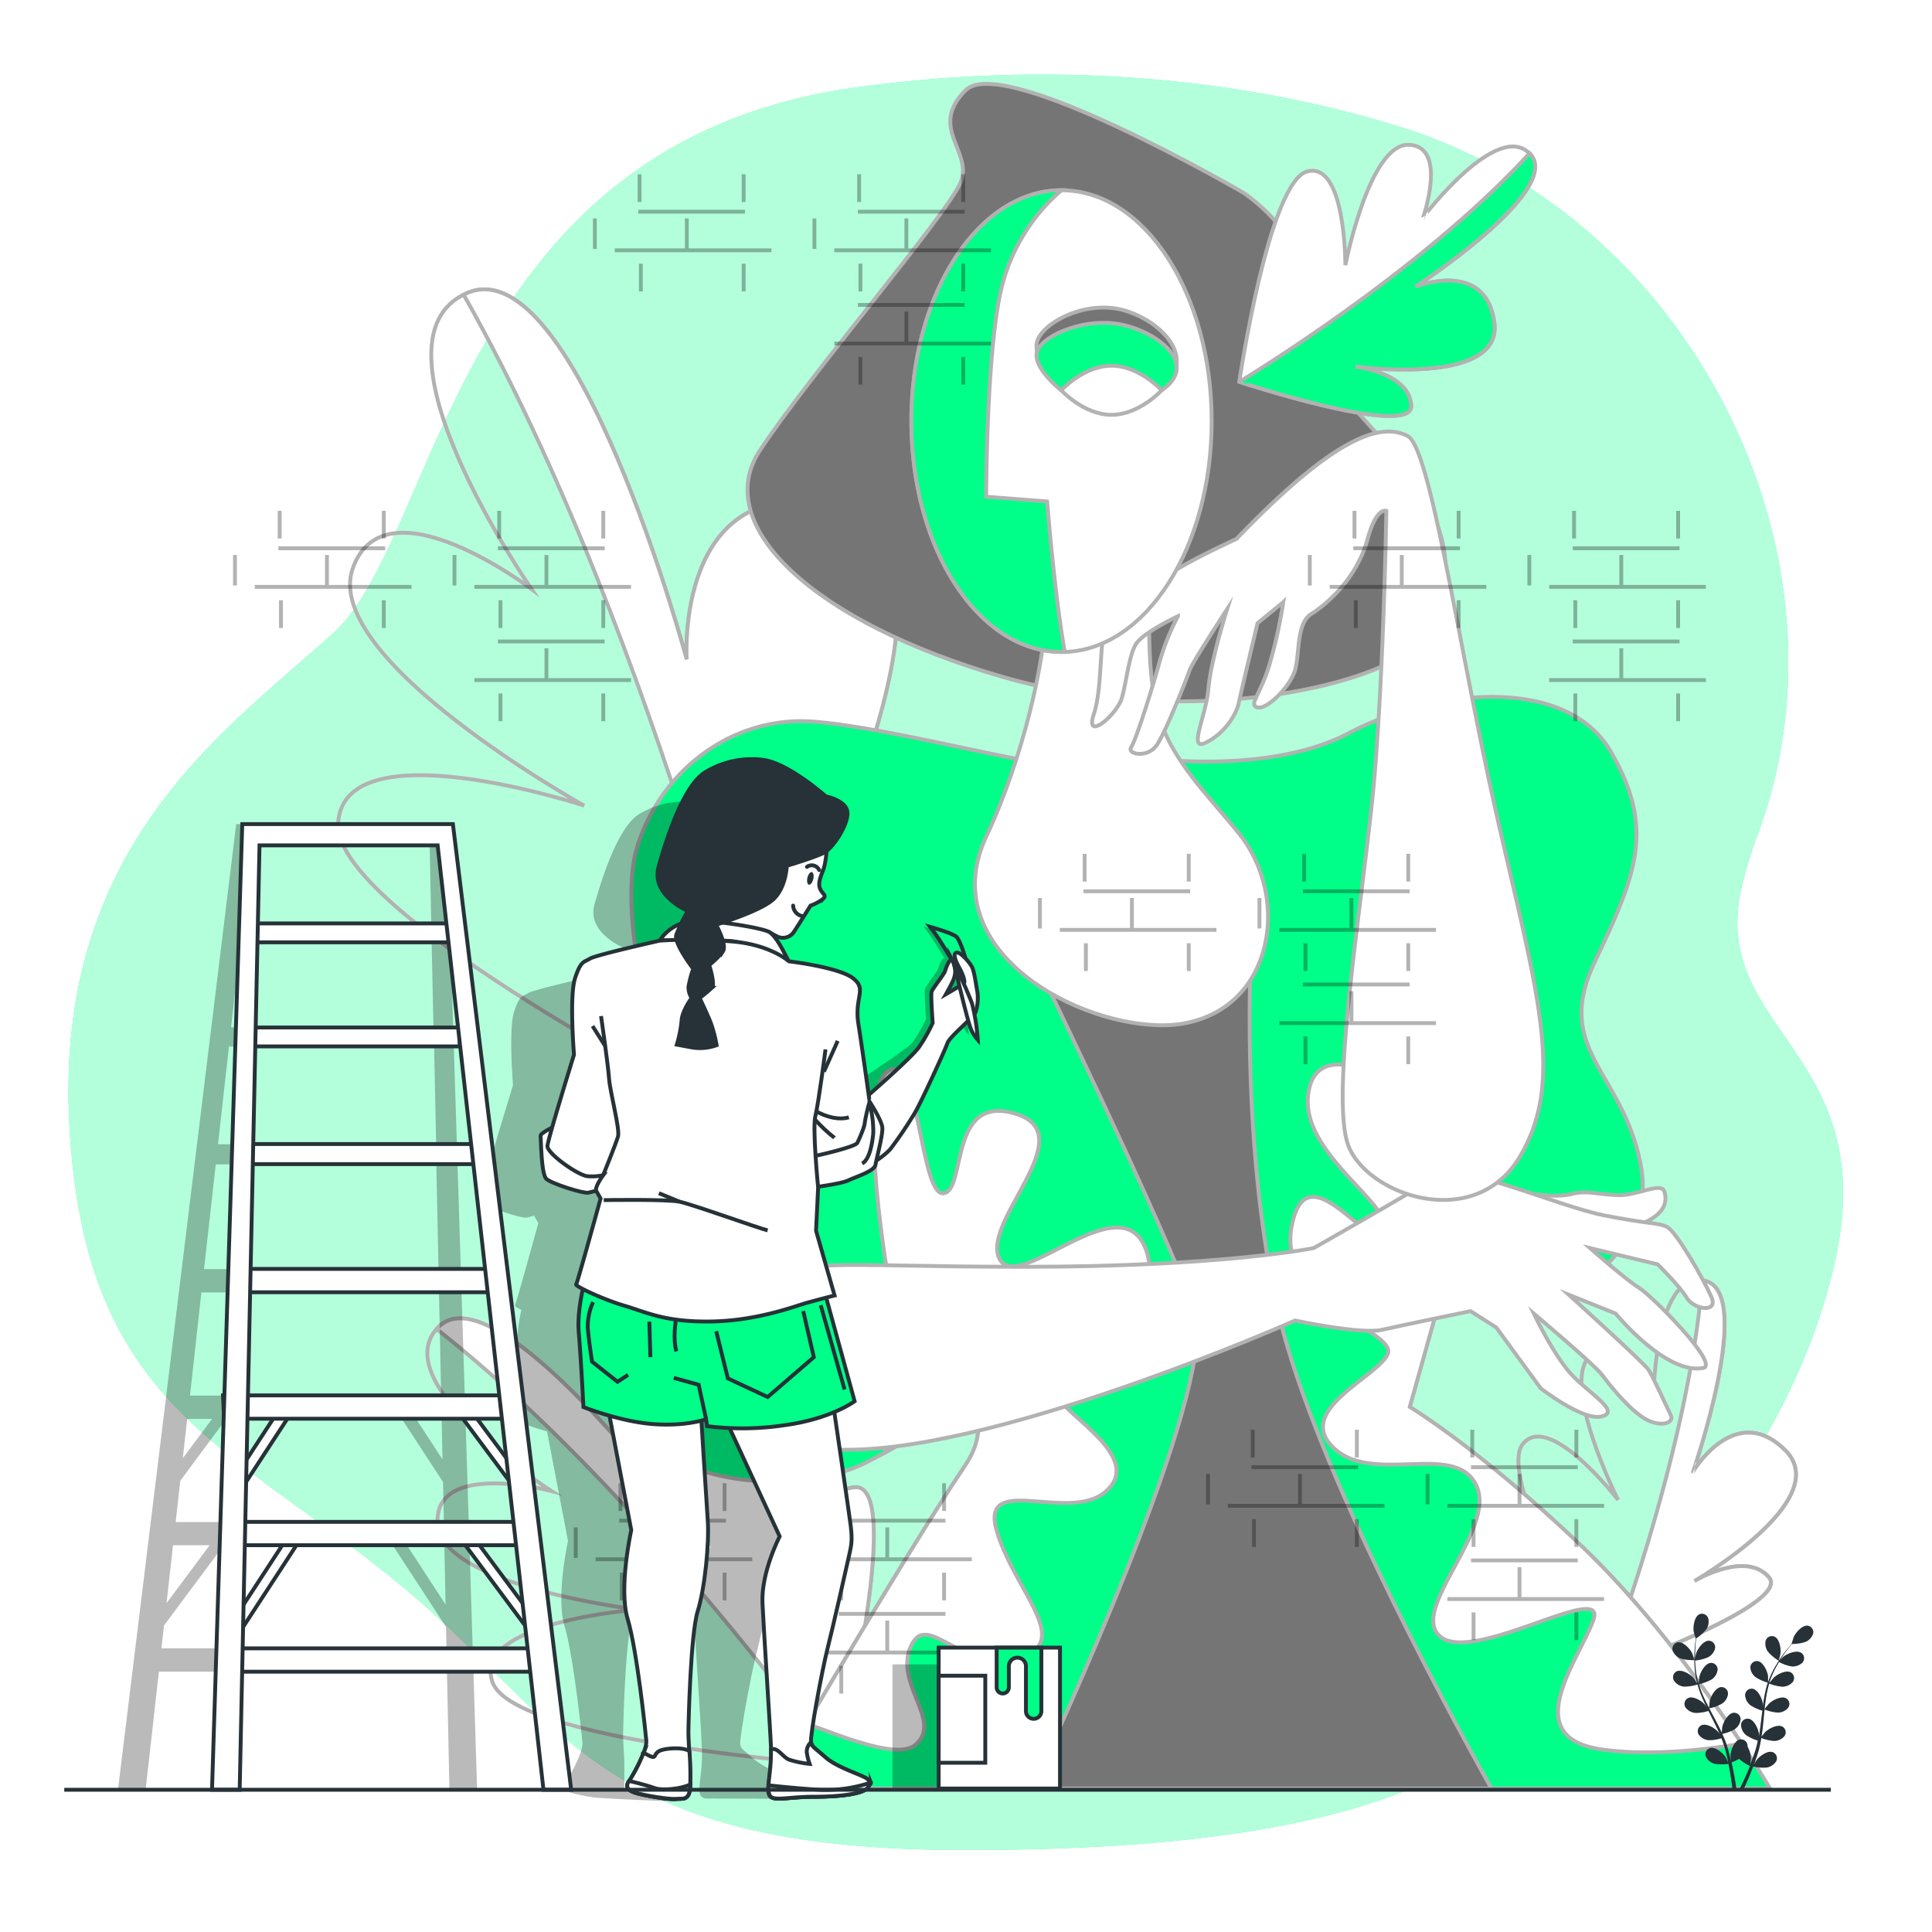 <svg class="animated" id="freepik_stories-mural-artist" xmlns="http://www.w3.org/2000/svg" viewBox="0 0 500 500" version="1.1" xmlns:xlink="http://www.w3.org/1999/xlink" xmlns:svgjs="http://svgjs.com/svgjs"><style>svg#freepik_stories-mural-artist:not(.animated) .animable {opacity: 0;}svg#freepik_stories-mural-artist.animated #freepik--background-simple--inject-2 {animation: 1.5s Infinite  linear floating;animation-delay: 0s;}svg#freepik_stories-mural-artist.animated #freepik--Plant--inject-2 {animation: 6s Infinite  linear heartbeat;animation-delay: 0s;}svg#freepik_stories-mural-artist.animated #freepik--Character--inject-2 {animation: 3s Infinite  linear shake;animation-delay: 0s;}            @keyframes floating {                0% {                    opacity: 1;                    transform: translateY(0px);                }                50% {                    transform: translateY(-10px);                }                100% {                    opacity: 1;                    transform: translateY(0px);                }            }                    @keyframes heartbeat {                0% {                    transform: scale(1);                }                10% {                    transform: scale(1.1);                }                30% {                    transform: scale(1);                }                40% {                    transform: scale(1);                }                50% {                    transform: scale(1.1);                }                60% {                    transform: scale(1);                }                100% {                    transform: scale(1);                }            }                    @keyframes shake {                10%, 90% {                    transform: translate3d(-1px, 0, 0);                  }                  20%, 80% {                    transform: translate3d(2px, 0, 0);                  }                  30%, 50%, 70% {                    transform: translate3d(-4px, 0, 0);                  }                  40%, 60% {                    transform: translate3d(4px, 0, 0);                  }            }        </style><g id="freepik--background-simple--inject-2" class="animable" style="transform-origin: 247.356px 249.049px;"><path d="M455.22,215.09C481.41,143,437.21,56.32,362.86,33c-43.3-13.57-93-17.17-141.92-10.28C117.9,37.26,113.58,138.87,86.43,163.67s-72.2,54.43-68.5,127S58,372.94,102.47,409.23s50.6,69.56,147.47,69.56,128.35-18.15,150.56-38.71,63.56-62.3,74.66-114.92-32.08-58.67-24.68-94.36A115.69,115.69,0,0,1,455.22,215.09Z" style="fill: rgb(0, 255, 136); transform-origin: 247.356px 249.049px;" id="elaf64g3sa3vw" class="animable"></path><g id="elfmeukpaxhme"><path d="M455.22,215.09C481.41,143,437.21,56.32,362.86,33c-43.3-13.57-93-17.17-141.92-10.28C117.9,37.26,113.58,138.87,86.43,163.67s-72.2,54.43-68.5,127S58,372.94,102.47,409.23s50.6,69.56,147.47,69.56,128.35-18.15,150.56-38.71,63.56-62.3,74.66-114.92-32.08-58.67-24.68-94.36A115.69,115.69,0,0,1,455.22,215.09Z" style="fill: rgb(255, 255, 255); opacity: 0.7; transform-origin: 247.356px 249.049px;" class="animable"></path></g></g><g id="freepik--Mural--inject-2" class="animable" style="transform-origin: 276.141px 242.289px;"><path d="M200.45,294.92S86,238.06,87.5,213.05s63.68-4.55,63.68-4.55S83,170.6,91.29,147.1s46.24,5.31,46.24,5.31S92.81,88,120.85,75.85s56.86,94.75,56.86,94.75-3-47.76,37.14-40.18-1.52,93.24-1.52,93.24,14.41-32.59,34.87-27.29S200.45,294.92,200.45,294.92Z" style="fill: none; stroke: rgb(178, 178, 178); stroke-miterlimit: 10; transform-origin: 169.757px 184.904px;" id="eltoauk3znnp" class="animable"></path><path d="M248.2,196.37c-18-4.66-31.27,19.91-34.24,26,5-10.82,38.12-84.88.89-91.91-40.18-7.58-37.14,40.18-37.14,40.18S148.9,63.72,120.85,75.85l-.86.41c50.86,89.79,80.46,218.66,80.46,218.66S268.67,201.68,248.2,196.37Z" style="fill: rgb(255, 255, 255); stroke: rgb(178, 178, 178); stroke-miterlimit: 10; transform-origin: 186.011px 184.905px;" id="elsbrr4bctjq" class="animable"></path><path d="M415.21,432.61s-28-49.93-21.18-58.81,24.73,14.38,24.73,14.38-15.7-31.24-6.69-37.84S427.86,364,427.86,364s-.31-35.14,13.14-32.56-2.85,49.43-2.85,49.43,10.92-18.45,23.89-5.51S438,409.48,438,409.48s13.56-8.44,19.8-1.31S415.21,432.61,415.21,432.61Z" style="fill: none; stroke: rgb(178, 178, 178); stroke-miterlimit: 10; transform-origin: 428.878px 381.957px;" id="eli8jh07zz4zp" class="animable"></path><path d="M457.75,408.17c-5.48-6.26-16.6-.52-19.23,1,4.6-2.73,35.53-21.82,23.52-33.81-13-12.94-23.89,5.51-23.89,5.51S454.44,334,441,331.41l-.43-.06c-3.82,46.07-25.36,101.26-25.36,101.26S464,415.29,457.75,408.17Z" style="fill: rgb(255, 255, 255); stroke: rgb(178, 178, 178); stroke-miterlimit: 10; transform-origin: 440px 381.98px;" id="el2ge39vj0n0b" class="animable"></path><path d="M216.58,456.79s-83.82-5.94-89.16-21.53S165,416.57,165,416.57s-51-6-51.77-22.36,29.45-8.34,29.45-8.34-43.31-28-29.29-42.38,58.27,43.39,58.27,43.39-13.79-28.28,12.53-33.71,22.4,57.07,22.4,57.07.61-23.42,14.38-25.32S216.58,456.79,216.58,456.79Z" style="fill: none; stroke: rgb(178, 178, 178); stroke-miterlimit: 10; transform-origin: 168.362px 398.99px;" id="elka6743tmc4d" class="animable"></path><path d="M221,384.92c-12.1,1.67-14,19.93-14.33,24.35.36-7.84,2-61.15-22.45-56.1-26.32,5.43-12.53,33.71-12.53,33.71s-44.25-57.78-58.27-43.39a6.14,6.14,0,0,0-.42.47c53.38,41.88,103.61,112.83,103.61,112.83S234.74,383,221,384.92Z" style="fill: rgb(255, 255, 255); stroke: rgb(178, 178, 178); stroke-miterlimit: 10; transform-origin: 169.572px 398.989px;" id="elmjwm0fa76ff" class="animable"></path><path d="M249.78,379.29C254,373,254,367.5,251.37,362.46c-6.67,4.3-15,9.46-22.62,13.61-1.71.93-3.39,1.81-5,2.62-17,8.48-60.56,8.48-67.83-25.44s15.75-40.57,19.38-56.32c1-4.36.52-10.16-.69-16.26-10.68-24.43-13.38-50.16-9.6-61.86,6.66-20.59,25.43-33.31,44.81-32.1,16.32,1,50.27,9.7,57.53,10.3s26-1.21,26-1.21,33.92,5.45,55.72-6.06,56.32-15.14,67.83,4.84,6.66,31.5-4.24,54.51,7.87,28.46,12.11,53.29c3.09,18.12-13.16,29.79-22.17,34.77a54.35,54.35,0,0,1-5.69,2.78l-23.62-6.06-8.47,30.28s18.16,10.91,44.81,36.34c17.27,16.49,32.51,37.81,41.09,50.77,4.66,7,7.36,11.61,7.36,11.61H198.91s4-6.83,9.86-16.8C220.24,426.65,239,395.3,249.78,379.29Z" style="fill: rgb(0, 255, 136); stroke: rgb(178, 178, 178); stroke-miterlimit: 10; transform-origin: 306.295px 321.608px;" id="el3vtw87vftxd" class="animable"></path><path d="M450.75,451.26c-9.87,1.67-23.82,3.22-36.05,1.52-21.77-3-6.65-22.38-2.42-33.27S382,430.4,373,423.75s14.52-27.83,9.07-39.32-26.61,0-36.89-9.67,10.88-18.15,13.91-24.2-28.73-13.05-24.8-33.26,20,7.25,23.59,1.21S337.28,299.15,338.49,284s18.15-5.44,18.15-5.44,11.49,31.45,35.68,52a49.4,49.4,0,0,0,10.31,6.55,54.35,54.35,0,0,1-5.69,2.78l-23.62-6.06-8.47,30.28s18.16,10.91,44.81,36.34C426.93,417,442.17,438.3,450.75,451.26Z" style="fill: rgb(255, 255, 255); stroke: rgb(178, 178, 178); stroke-miterlimit: 10; transform-origin: 392.351px 364.507px;" id="el2mtnc6qx2ga" class="animable"></path><path d="M285.87,386.25c-9.67,7.86-32.66-5.45-27.82,10.28s20.18,28.73,5.25,32.51-23.39-12.55-27.63-2.87,8.47,19.35,1.21,25.4c-4.38,3.65-17.32-1.5-28.11-5.5,11.47-19.42,30.21-50.77,41-66.78C254,373,254,367.5,251.37,362.46c-6.67,4.3-15,9.46-22.62,13.61,4.88-10.65,7.32-25,1.48-43.05,0,0-8.79-49.3-.61-55.64s8.47,32.05,14.52,31.45,1.21-26,18.75-20.57-9.07,27.83-4.24,37.5,32.06-20.56,38.11-1.81-27.82,32.66-22.38,38.71S295.55,378.38,285.87,386.25Z" style="fill: rgb(255, 255, 255); stroke: rgb(178, 178, 178); stroke-miterlimit: 10; transform-origin: 253.128px 364.744px;" id="elj9l34tsk0sm" class="animable"></path><path d="M267.06,462.87c12.85-27.66,48-106.16,42.07-123.55-7.27-21.19-43.6-95.68-43.6-95.68l58.74-7.27s-4.24,53.29,6.06,101.14c8.2,38.14,42.21,101.32,55.65,125.36Z" style="fill: rgb(117, 117, 117); stroke: rgb(178, 178, 178); stroke-miterlimit: 10; transform-origin: 325.755px 349.62px;" id="el8obyoag7oyu" class="animable"></path><path d="M395,308.77s7.37,1.32,11.58.27,6.32,0,11.84.26,11.58-3.69,12.37-.79-.26,5.79-5.79,8.16-4.21,2.37-15,1.84S388.16,310.35,395,308.77Z" style="fill: rgb(255, 255, 255); stroke: rgb(178, 178, 178); stroke-miterlimit: 10; transform-origin: 411.956px 313.119px;" id="el87pjk3zcayd" class="animable"></path><path d="M335.17,341.75s17,3.63,22.41,2.42,23-4.85,23-4.85l6.66,4.24,11.51,15.75s10.9,8.48,15.75,7.27-2.43-5.45-7.27-10.3-10.3-16.35-10.3-16.35,15.75,13.32,17.57,15.74,6.05,7.88,10.29,10.91,8.78,2,7.57-.44-4.54-9.86-5.75-11.68S406,335.08,406,335.08l12.11,4.85s13,15.92,22.65,14.11c4.54-.85-13.57-19-16.59-20.77S411.48,323,411.48,323L429,327.21s5.73,5.64,7.54,8.67,8.21,4.05,6.39-.19-9.09-17-11.51-18.17-4.24-.6-16.35-3-37.55-13.93-43-10.29S340,323,340,323s-23.62,4.85-75.1,4.85-58.14-3-72.07,6.05-16.95,38.76,22.41,41.18S335.17,341.75,335.17,341.75Z" style="fill: rgb(255, 255, 255); stroke: rgb(178, 178, 178); stroke-miterlimit: 10; transform-origin: 313.308px 339.361px;" id="eltmezksvpocr" class="animable"></path><path d="M322,50S259.59,13.66,249.9,23.35,251.72,39.1,248.69,47s-39.36,50.27-52.08,69.65,14,44.45,63,58.56,101.06,1.81,109-10.51c22.42-34.82-30.91-62-29.1-77.12S334.69,59.08,322,50Z" style="fill: rgb(117, 117, 117); stroke: rgb(178, 178, 178); stroke-miterlimit: 10; transform-origin: 283.79px 101.607px;" id="ele38urkp81ib" class="animable"></path><path d="M301.26,120.7s-7.27,41.18-1.82,63c3.19,12.75,13.42,22.24,21.33,32.16,7.45,9.35,9.63,22.87,4.88,33.93-4.59,10.67-14.62,15.91-26,15.54-24-.79-57.52-21-44.37-48.92,9.69-20.59,15.14-46,15.14-56.33S297,109.8,301.26,120.7Z" style="fill: rgb(255, 255, 255); stroke: rgb(178, 178, 178); stroke-miterlimit: 10; transform-origin: 290.241px 192.091px;" id="eldx3880z66bc" class="animable"></path><path d="M320,139.47s-13.32,6.06-18.17,9.69-12.71,4.24-15.14,10.3-1.21,18.17-3.63,25.43,6.06,0,7.27-4.24,1.81-10.9,3.63-13.92,10.9-7.27,10.9-7.27a60.73,60.73,0,0,0-4.84,12.11c-1.82,6.66-6.06,20-7.27,21.8s4.24,3,6.66-.6,7.87-17.57,8.48-19.38,9.69-15.75,9.69-15.75-4.24,13.33-4.85,20.59-5.45,16.35-.6,13.93,7.87-7.27,8.48-10.29,4.84-20.59,4.84-20.59l6.66-5.45a123.66,123.66,0,0,1-3.63,16.35c-2.42,7.87-5.45,10.29-3,10.9s8.48-5.45,9.69-9.69.3-12.14,4.24-14.54c3-1.85,11.55-8.45,14.53-19.38,2.31-8.42,4.85-7.26,4.85-7.26s-.61,38.76-3,67.82-12.11,84.18-6.66,96.9,32.7,21.8,44.21,2.42,4.84-41.18-5.45-86-17.56-97.5-23.62-100.53S347.28,111,320,139.47Z" style="fill: rgb(255, 255, 255); stroke: rgb(178, 178, 178); stroke-miterlimit: 10; transform-origin: 341.008px 211.114px;" id="el9ukgxlyi8zo" class="animable"></path><path d="M313.58,109c0,32.57-16.95,59.06-38,59.73-.27,0-.55,0-.83,0-21.47,0-38.87-26.75-38.87-59.75s17.4-59.74,38.87-59.74S313.58,76,313.58,109Z" style="fill: rgb(255, 255, 255); stroke: rgb(178, 178, 178); stroke-miterlimit: 10; transform-origin: 274.73px 108.985px;" id="elliih2oywbdh" class="animable"></path><path d="M275.55,168.71c-.27,0-.55,0-.83,0-21.47,0-38.87-26.75-38.87-59.75s17.4-59.74,38.87-59.74a48.67,48.67,0,0,0-15.25,24.22c-4.24,15.75-4.24,55.11-4.24,55.11L271,129.78S272.79,152.88,275.55,168.71Z" style="fill: rgb(0, 255, 136); stroke: rgb(178, 178, 178); stroke-miterlimit: 10; transform-origin: 255.7px 108.965px;" id="ellaqgtdks71" class="animable"></path><path d="M274.61,100.42s-6.86-6.44-6.35-11.33,11.26-11,21-9.16,21.54,12.28,11.41,20.49S274.61,100.42,274.61,100.42Z" style="fill: rgb(117, 117, 117); stroke: rgb(178, 178, 178); stroke-miterlimit: 10; transform-origin: 286.392px 91.832px;" id="ela099969i0mp" class="animable"></path><path d="M274.61,101s-6.86-5.4-6.35-9.49,11.26-9.22,21-7.68S310.78,94.13,300.65,101,274.61,101,274.61,101Z" style="fill: rgb(0, 255, 136); stroke: rgb(178, 178, 178); stroke-miterlimit: 10; transform-origin: 286.384px 93.802px;" id="el2nv9a9zsuz" class="animable"></path><path d="M300.65,101s-5.83,6.36-13,6.36-13-6.36-13-6.36,5.83-6.36,13-6.36S300.65,101,300.65,101Z" style="fill: rgb(255, 255, 255); stroke: rgb(178, 178, 178); stroke-miterlimit: 10; transform-origin: 287.65px 101px;" id="elzqk0q9ycv4" class="animable"></path><path d="M320.72,98.81s7.66-51.87,17.61-54.45,9.85,24.26,9.85,24.26,6.13-31.42,16.36-31.15,3.79,18.72,3.79,18.72S387.8,30.56,396.09,40s-29.76,34.2-29.76,34.2,18.25-7.24,20.39,9.39S350.15,94.8,350.15,94.8s14.55,1.48,15.07,10.14S320.72,98.81,320.72,98.81Z" style="fill: rgb(255, 255, 255); stroke: rgb(178, 178, 178); stroke-miterlimit: 10; transform-origin: 358.996px 72.564px;" id="elakttsrnndl" class="animable"></path><path d="M365.22,104.94c-.46-7.61-11.73-9.68-14.47-10.07,4.86.6,37.95,4.1,36-11.31-2.14-16.63-20.39-9.39-20.39-9.39s38.05-24.8,29.76-34.2l-.27-.29c-28.58,31.23-75.1,59.13-75.1,59.13S365.75,113.59,365.22,104.94Z" style="fill: rgb(0, 255, 136); stroke: rgb(178, 178, 178); stroke-miterlimit: 10; transform-origin: 359.026px 73.668px;" id="ell3mmlj1tpbg" class="animable"></path></g><g id="freepik--Plant--inject-2" class="animable" style="transform-origin: 451.05px 440.583px;"><path d="M460.31,429.78s.45-1.67.47-1.78c.18-1.26-.23-3.8-1.51-4.42a1.69,1.69,0,0,0-2.3,1,3.54,3.54,0,0,0,.61,2.91A12.34,12.34,0,0,0,460.31,429.78Z" style="fill: rgb(38, 50, 56); transform-origin: 458.85px 426.605px;" id="elh0d18iirtpn" class="animable"></path><path d="M435,429.24a12.34,12.34,0,0,0,3.53.39s-.54-1.64-.59-1.74c-.55-1.15-2.28-3.05-3.7-2.86a1.69,1.69,0,0,0-1.35,2.12A3.54,3.54,0,0,0,435,429.24Z" style="fill: rgb(38, 50, 56); transform-origin: 435.679px 427.327px;" id="elymmcn21ttmg" class="animable"></path><path d="M435.85,436.49a12,12,0,0,0,3.47-.55,29.17,29.17,0,0,0,1.36,3.75c.3.71.64,1.42,1,2.13-.21-.3-.39-.57-.42-.6-.83-1-3-2.34-4.32-1.78a1.68,1.68,0,0,0-.75,2.4,3.55,3.55,0,0,0,2.59,1.46,11.2,11.2,0,0,0,3.37-.52c.14.27.27.54.4.81.65,1.28,1.3,2.57,1.9,3.84.22.45.41.91.6,1.36-.18-.27-.33-.49-.36-.52-.84-1-3-2.34-4.33-1.78a1.69,1.69,0,0,0-.74,2.4,3.53,3.53,0,0,0,2.59,1.46,10.72,10.72,0,0,0,3.28-.5c.19.47.37.94.53,1.4s.22.62.3.94l.27.95c.14.61.3,1.24.43,1.84.09.41.17.81.25,1.21-.2-.45-.63-1.33-.67-1.39-.68-1.08-2.62-2.77-4-2.41a1.68,1.68,0,0,0-1.11,2.25,3.51,3.51,0,0,0,2.34,1.83,11.39,11.39,0,0,0,3.5,0q.19,1,.36,1.92c.37,2.12.61,3.89.75,5.13h1l0-.11c-.17-1.25-.44-3-.87-5.17-.13-.68-.29-1.39-.45-2.13a16.92,16.92,0,0,0,1.95-.92,12.58,12.58,0,0,0,2.84,1.84c-.25.62-.5,1.23-.75,1.8-.86,2-1.65,3.58-2.21,4.69h1.06c.53-1.11,1.2-2.59,1.93-4.36.26-.64.52-1.32.79-2a11.21,11.21,0,0,0,3.49.27,3.53,3.53,0,0,0,2.47-1.65,1.69,1.69,0,0,0-.94-2.33c-1.35-.46-3.41,1.08-4.17,2.11l-.71,1.22.33-.87c.21-.59.41-1.18.62-1.82.1-.31.19-.62.29-.94s.16-.66.25-1c.18-.77.33-1.56.46-2.36a11.63,11.63,0,0,0,3.31.76,3.55,3.55,0,0,0,2.69-1.26,1.69,1.69,0,0,0-.56-2.45c-1.27-.66-3.55.55-4.45,1.45-.05.06-.63.77-.94,1.17.08-.48.16-1,.22-1.45.17-1.41.3-2.85.44-4.28.05-.44.09-.88.14-1.32a11.49,11.49,0,0,0,3.42.8,3.49,3.49,0,0,0,2.69-1.26,1.68,1.68,0,0,0-.57-2.44c-1.27-.66-3.54.55-4.44,1.45-.07.07-.9,1.1-1.09,1.37.1-1,.21-1.92.36-2.86a29.59,29.59,0,0,1,.82-3.77,11.86,11.86,0,0,0,3.44.81,3.55,3.55,0,0,0,2.69-1.26,1.69,1.69,0,0,0-.57-2.45c-1.27-.65-3.54.55-4.44,1.45-.06.06-.69.85-1,1.23l-.08,0a23.16,23.16,0,0,1,1.5-3.58c.32-.63.67-1.22,1-1.79a11,11,0,0,0,3.26,1.15,3.52,3.52,0,0,0,2.81-1,1.68,1.68,0,0,0-.3-2.49c-1.19-.79-3.58.16-4.57.95-.06,0-.56.54-.92.91l.48-.75c.6-.9,1.2-1.69,1.74-2.38.31-.39.6-.74.87-1.06a11.15,11.15,0,0,0,3.4-.49,3.5,3.5,0,0,0,2.05-2.14,1.68,1.68,0,0,0-1.41-2.08c-1.42-.15-3.1,1.79-3.62,3,0,.1-.56,1.75-.54,1.75h0l-.85,1c-.56.68-1.18,1.46-1.8,2.35a30.9,30.9,0,0,0-1.86,3,22,22,0,0,0-1.58,3.58l0,.05c0-.42,0-1.59,0-1.68-.16-1.26-1.22-3.61-2.63-3.87a1.69,1.69,0,0,0-1.94,1.59A3.48,3.48,0,0,0,454.3,434a11.4,11.4,0,0,0,3.2,1.46,31.85,31.85,0,0,0-.94,3.88c-.13.76-.25,1.54-.35,2.31,0-.36,0-.68,0-.73-.16-1.26-1.22-3.6-2.62-3.86a1.68,1.68,0,0,0-1.95,1.59,3.54,3.54,0,0,0,1.35,2.64,11.33,11.33,0,0,0,3.11,1.43c0,.3-.08.59-.11.89-.18,1.43-.34,2.86-.54,4.26-.07.49-.16,1-.25,1.46,0-.32,0-.59,0-.63-.16-1.27-1.22-3.61-2.62-3.87a1.68,1.68,0,0,0-2,1.59,3.52,3.52,0,0,0,1.35,2.64,10.79,10.79,0,0,0,3,1.4c-.11.49-.21,1-.33,1.46s-.16.63-.27.95l-.3.94c-.22.59-.43,1.2-.66,1.77l-.45,1.15c.07-.49.2-1.45.21-1.53a6.61,6.61,0,0,0-.88-3.19,2.43,2.43,0,0,0,0-.38,1.69,1.69,0,0,0-2.06-1.43c-1.38.37-2.25,2.79-2.32,4.06,0,.08.05.9.09,1.41l-.21-.9c-.15-.61-.31-1.21-.48-1.86-.1-.31-.19-.63-.29-.95s-.22-.64-.33-1c-.27-.75-.59-1.49-.92-2.23a11.26,11.26,0,0,0,3.18-1.19,3.51,3.51,0,0,0,1.55-2.54,1.68,1.68,0,0,0-1.83-1.72c-1.41.15-2.64,2.41-2.9,3.66,0,.08-.1,1-.14,1.5-.2-.45-.4-.89-.62-1.33-.63-1.28-1.32-2.55-2-3.82-.21-.39-.41-.78-.61-1.18a11.26,11.26,0,0,0,3.29-1.22,3.48,3.48,0,0,0,1.55-2.53,1.69,1.69,0,0,0-1.82-1.73c-1.42.16-2.65,2.42-2.91,3.66,0,.1-.14,1.42-.15,1.75-.45-.86-.88-1.72-1.28-2.58a29.59,29.59,0,0,1-1.39-3.6,12.21,12.21,0,0,0,3.31-1.22,3.51,3.51,0,0,0,1.55-2.54,1.69,1.69,0,0,0-1.82-1.73c-1.42.16-2.65,2.42-2.91,3.67,0,.08-.11,1.08-.14,1.56h-.08a22.57,22.57,0,0,1-.73-3.81c-.08-.71-.11-1.39-.14-2.05a11.32,11.32,0,0,0,3.35-.85,3.51,3.51,0,0,0,1.82-2.35,1.69,1.69,0,0,0-1.62-1.92c-1.43,0-2.9,2.11-3.29,3.33,0,.06-.17.76-.26,1.26,0-.3,0-.61,0-.89,0-1.08.07-2.07.14-2.95,0-.49.09-.94.14-1.36a11.36,11.36,0,0,0,2.57-2.28,3.55,3.55,0,0,0,.53-2.92,1.69,1.69,0,0,0-2.33-1c-1.26.66-1.6,3.21-1.39,4.47,0,.1.5,1.77.52,1.76l0,0c-.06.4-.11.83-.16,1.31-.09.87-.18,1.86-.2,2.94a29.92,29.92,0,0,0,.08,3.5,21.93,21.93,0,0,0,.65,3.86s0,0,0,.05c-.22-.36-.88-1.32-.94-1.39-.83-1-3-2.33-4.33-1.78a1.69,1.69,0,0,0-.74,2.4A3.5,3.5,0,0,0,435.85,436.49Z" style="fill: rgb(38, 50, 56); transform-origin: 451.131px 440.583px;" id="elkwugh6dolmc" class="animable"></path><g id="eltlbnr32mmcf"><path d="M435,429.24a12.34,12.34,0,0,0,3.53.39s-.54-1.64-.59-1.74c-.55-1.15-2.28-3.05-3.7-2.86a1.69,1.69,0,0,0-1.35,2.12A3.54,3.54,0,0,0,435,429.24Z" style="fill: rgb(38, 50, 56); opacity: 0.3; transform-origin: 435.679px 427.327px;" class="animable"></path></g><g id="elrxybqbjexy"><path d="M460.31,429.78s.45-1.67.47-1.78c.18-1.26-.23-3.8-1.51-4.42a1.69,1.69,0,0,0-2.3,1,3.54,3.54,0,0,0,.61,2.91A12.34,12.34,0,0,0,460.31,429.78Z" style="fill: rgb(38, 50, 56); opacity: 0.3; transform-origin: 458.85px 426.605px;" class="animable"></path></g><g id="elgk30zlxciic"><path d="M435.85,436.49a12,12,0,0,0,3.47-.55,29.17,29.17,0,0,0,1.36,3.75c.3.71.64,1.42,1,2.13-.21-.3-.39-.57-.42-.6-.83-1-3-2.34-4.32-1.78a1.68,1.68,0,0,0-.75,2.4,3.55,3.55,0,0,0,2.59,1.46,11.2,11.2,0,0,0,3.37-.52c.14.27.27.54.4.81.65,1.28,1.3,2.57,1.9,3.84.22.45.41.91.6,1.36-.18-.27-.33-.49-.36-.52-.84-1-3-2.34-4.33-1.78a1.69,1.69,0,0,0-.74,2.4,3.53,3.53,0,0,0,2.59,1.46,10.72,10.72,0,0,0,3.28-.5c.19.47.37.94.53,1.4s.22.62.3.94l.27.95c.14.61.3,1.24.43,1.84.09.41.17.81.25,1.21-.2-.45-.63-1.33-.67-1.39-.68-1.08-2.62-2.77-4-2.41a1.68,1.68,0,0,0-1.11,2.25,3.51,3.51,0,0,0,2.34,1.83,11.39,11.39,0,0,0,3.5,0q.19,1,.36,1.92c.37,2.12.61,3.89.75,5.13h1l0-.11c-.17-1.25-.44-3-.87-5.17-.13-.68-.29-1.39-.45-2.13a16.92,16.92,0,0,0,1.95-.92,12.58,12.58,0,0,0,2.84,1.84c-.25.62-.5,1.23-.75,1.8-.86,2-1.65,3.58-2.21,4.69h1.06c.53-1.11,1.2-2.59,1.93-4.36.26-.64.52-1.32.79-2a11.21,11.21,0,0,0,3.49.27,3.53,3.53,0,0,0,2.47-1.65,1.69,1.69,0,0,0-.94-2.33c-1.35-.46-3.41,1.08-4.17,2.11l-.71,1.22.33-.87c.21-.59.41-1.18.62-1.82.1-.31.19-.62.29-.94s.16-.66.25-1c.18-.77.33-1.56.46-2.36a11.63,11.63,0,0,0,3.31.76,3.55,3.55,0,0,0,2.69-1.26,1.69,1.69,0,0,0-.56-2.45c-1.27-.66-3.55.55-4.45,1.45-.05.06-.63.77-.94,1.17.08-.48.16-1,.22-1.45.17-1.41.3-2.85.44-4.28.05-.44.09-.88.14-1.32a11.49,11.49,0,0,0,3.42.8,3.49,3.49,0,0,0,2.69-1.26,1.68,1.68,0,0,0-.57-2.44c-1.27-.66-3.54.55-4.44,1.45-.07.07-.9,1.1-1.09,1.37.1-1,.21-1.92.36-2.86a29.59,29.59,0,0,1,.82-3.77,11.86,11.86,0,0,0,3.44.81,3.55,3.55,0,0,0,2.69-1.26,1.69,1.69,0,0,0-.57-2.45c-1.27-.65-3.54.55-4.44,1.45-.06.06-.69.85-1,1.23l-.08,0a23.16,23.16,0,0,1,1.5-3.58c.32-.63.67-1.22,1-1.79a11,11,0,0,0,3.26,1.15,3.52,3.52,0,0,0,2.81-1,1.68,1.68,0,0,0-.3-2.49c-1.19-.79-3.58.16-4.57.95-.06,0-.56.54-.92.91l.48-.75c.6-.9,1.2-1.69,1.74-2.38.31-.39.6-.74.87-1.06a11.15,11.15,0,0,0,3.4-.49,3.5,3.5,0,0,0,2.05-2.14,1.68,1.68,0,0,0-1.41-2.08c-1.42-.15-3.1,1.79-3.62,3,0,.1-.56,1.75-.54,1.75h0l-.85,1c-.56.68-1.18,1.46-1.8,2.35a30.9,30.9,0,0,0-1.86,3,22,22,0,0,0-1.58,3.58l0,.05c0-.42,0-1.59,0-1.68-.16-1.26-1.22-3.61-2.63-3.87a1.69,1.69,0,0,0-1.94,1.59A3.48,3.48,0,0,0,454.3,434a11.4,11.4,0,0,0,3.2,1.46,31.85,31.85,0,0,0-.94,3.88c-.13.76-.25,1.54-.35,2.31,0-.36,0-.68,0-.73-.16-1.26-1.22-3.6-2.62-3.86a1.68,1.68,0,0,0-1.95,1.59,3.54,3.54,0,0,0,1.35,2.64,11.33,11.33,0,0,0,3.11,1.43c0,.3-.08.59-.11.89-.18,1.43-.34,2.86-.54,4.26-.07.49-.16,1-.25,1.46,0-.32,0-.59,0-.63-.16-1.27-1.22-3.61-2.62-3.87a1.68,1.68,0,0,0-2,1.59,3.52,3.52,0,0,0,1.35,2.64,10.79,10.79,0,0,0,3,1.4c-.11.49-.21,1-.33,1.46s-.16.63-.27.95l-.3.94c-.22.59-.43,1.2-.66,1.77l-.45,1.15c.07-.49.2-1.45.21-1.53a6.61,6.61,0,0,0-.88-3.19,2.43,2.43,0,0,0,0-.38,1.69,1.69,0,0,0-2.06-1.43c-1.38.37-2.25,2.79-2.32,4.06,0,.08.05.9.09,1.41l-.21-.9c-.15-.61-.31-1.21-.48-1.86-.1-.31-.19-.63-.29-.95s-.22-.64-.33-1c-.27-.75-.59-1.49-.92-2.23a11.26,11.26,0,0,0,3.18-1.19,3.51,3.51,0,0,0,1.55-2.54,1.68,1.68,0,0,0-1.83-1.72c-1.41.15-2.64,2.41-2.9,3.66,0,.08-.1,1-.14,1.5-.2-.45-.4-.89-.62-1.33-.63-1.28-1.32-2.55-2-3.82-.21-.39-.41-.78-.61-1.18a11.26,11.26,0,0,0,3.29-1.22,3.48,3.48,0,0,0,1.55-2.53,1.69,1.69,0,0,0-1.82-1.73c-1.42.16-2.65,2.42-2.91,3.66,0,.1-.14,1.42-.15,1.75-.45-.86-.88-1.72-1.28-2.58a29.59,29.59,0,0,1-1.39-3.6,12.21,12.21,0,0,0,3.31-1.22,3.51,3.51,0,0,0,1.55-2.54,1.69,1.69,0,0,0-1.82-1.73c-1.42.16-2.65,2.42-2.91,3.67,0,.08-.11,1.08-.14,1.56h-.08a22.57,22.57,0,0,1-.73-3.81c-.08-.71-.11-1.39-.14-2.05a11.32,11.32,0,0,0,3.35-.85,3.51,3.51,0,0,0,1.82-2.35,1.69,1.69,0,0,0-1.62-1.92c-1.43,0-2.9,2.11-3.29,3.33,0,.06-.17.76-.26,1.26,0-.3,0-.61,0-.89,0-1.08.07-2.07.14-2.95,0-.49.09-.94.14-1.36a11.36,11.36,0,0,0,2.57-2.28,3.55,3.55,0,0,0,.53-2.92,1.69,1.69,0,0,0-2.33-1c-1.26.66-1.6,3.21-1.39,4.47,0,.1.5,1.77.52,1.76l0,0c-.06.4-.11.83-.16,1.31-.09.87-.18,1.86-.2,2.94a29.92,29.92,0,0,0,.08,3.5,21.93,21.93,0,0,0,.65,3.86s0,0,0,.05c-.22-.36-.88-1.32-.94-1.39-.83-1-3-2.33-4.33-1.78a1.69,1.69,0,0,0-.74,2.4A3.5,3.5,0,0,0,435.85,436.49Z" style="fill: rgb(38, 50, 56); opacity: 0.3; transform-origin: 451.131px 440.583px;" class="animable"></path></g></g><g id="freepik--Bricks--inject-2" class="animable" style="transform-origin: 251.145px 241.7px;"><g id="elnb223ai1vvj"><g style="opacity: 0.3; transform-origin: 251.145px 241.7px;" class="animable"><line x1="72.05" y1="141.89" x2="99.68" y2="141.89" style="fill: none; stroke: rgb(0, 0, 0); stroke-miterlimit: 10; transform-origin: 85.865px 141.89px;" id="eltx1fxz4dus9" class="animable"></line><line x1="84.61" y1="143.63" x2="84.61" y2="151.52" style="fill: none; stroke: rgb(0, 0, 0); stroke-miterlimit: 10; transform-origin: 84.61px 147.575px;" id="elxlccnm93fbg" class="animable"></line><line x1="60.81" y1="143.63" x2="60.81" y2="151.52" style="fill: none; stroke: rgb(0, 0, 0); stroke-miterlimit: 10; transform-origin: 60.81px 147.575px;" id="elsstljme9yw8" class="animable"></line><line x1="65.95" y1="151.88" x2="106.5" y2="151.88" style="fill: none; stroke: rgb(0, 0, 0); stroke-miterlimit: 10; transform-origin: 86.225px 151.88px;" id="elof7roq4bsj" class="animable"></line><line x1="99.32" y1="139.37" x2="99.32" y2="132.2" style="fill: none; stroke: rgb(0, 0, 0); stroke-miterlimit: 10; transform-origin: 99.32px 135.785px;" id="elds7gbm1zk65" class="animable"></line><line x1="72.38" y1="139.37" x2="72.38" y2="132.2" style="fill: none; stroke: rgb(0, 0, 0); stroke-miterlimit: 10; transform-origin: 72.38px 135.785px;" id="el5z4tnajac0e" class="animable"></line><line x1="99.32" y1="162.52" x2="99.32" y2="155.34" style="fill: none; stroke: rgb(0, 0, 0); stroke-miterlimit: 10; transform-origin: 99.32px 158.93px;" id="eln0lt6ii6tn" class="animable"></line><line x1="72.71" y1="162.52" x2="72.71" y2="155.34" style="fill: none; stroke: rgb(0, 0, 0); stroke-miterlimit: 10; transform-origin: 72.71px 158.93px;" id="elhanzk4i3tur" class="animable"></line><line x1="128.87" y1="141.89" x2="156.49" y2="141.89" style="fill: none; stroke: rgb(0, 0, 0); stroke-miterlimit: 10; transform-origin: 142.68px 141.89px;" id="el0iglyfr6yn0t" class="animable"></line><line x1="141.42" y1="143.63" x2="141.42" y2="151.52" style="fill: none; stroke: rgb(0, 0, 0); stroke-miterlimit: 10; transform-origin: 141.42px 147.575px;" id="eljpdhljxq16s" class="animable"></line><line x1="117.62" y1="143.63" x2="117.62" y2="151.52" style="fill: none; stroke: rgb(0, 0, 0); stroke-miterlimit: 10; transform-origin: 117.62px 147.575px;" id="el3u6s2i1e5lj" class="animable"></line><line x1="122.77" y1="151.88" x2="163.31" y2="151.88" style="fill: none; stroke: rgb(0, 0, 0); stroke-miterlimit: 10; transform-origin: 143.04px 151.88px;" id="elab80lluzqw" class="animable"></line><line x1="156.13" y1="139.37" x2="156.13" y2="132.2" style="fill: none; stroke: rgb(0, 0, 0); stroke-miterlimit: 10; transform-origin: 156.13px 135.785px;" id="elq1mpjmqzggf" class="animable"></line><line x1="129.19" y1="139.37" x2="129.19" y2="132.2" style="fill: none; stroke: rgb(0, 0, 0); stroke-miterlimit: 10; transform-origin: 129.19px 135.785px;" id="elkmfb3n5p0ro" class="animable"></line><line x1="156.13" y1="162.52" x2="156.13" y2="155.34" style="fill: none; stroke: rgb(0, 0, 0); stroke-miterlimit: 10; transform-origin: 156.13px 158.93px;" id="el3q47vqyu53m" class="animable"></line><line x1="129.52" y1="162.52" x2="129.52" y2="155.34" style="fill: none; stroke: rgb(0, 0, 0); stroke-miterlimit: 10; transform-origin: 129.52px 158.93px;" id="el1yldw5sui76" class="animable"></line><line x1="128.87" y1="166.01" x2="156.49" y2="166.01" style="fill: none; stroke: rgb(0, 0, 0); stroke-miterlimit: 10; transform-origin: 142.68px 166.01px;" id="elzt80vj4fgc9" class="animable"></line><line x1="141.42" y1="167.75" x2="141.42" y2="175.64" style="fill: none; stroke: rgb(0, 0, 0); stroke-miterlimit: 10; transform-origin: 141.42px 171.695px;" id="elt14xr5rcndp" class="animable"></line><line x1="122.77" y1="176" x2="163.31" y2="176" style="fill: none; stroke: rgb(0, 0, 0); stroke-miterlimit: 10; transform-origin: 143.04px 176px;" id="elerfbvabfpnv" class="animable"></line><line x1="156.13" y1="186.64" x2="156.13" y2="179.46" style="fill: none; stroke: rgb(0, 0, 0); stroke-miterlimit: 10; transform-origin: 156.13px 183.05px;" id="eljl86aawz4h" class="animable"></line><line x1="129.52" y1="186.64" x2="129.52" y2="179.46" style="fill: none; stroke: rgb(0, 0, 0); stroke-miterlimit: 10; transform-origin: 129.52px 183.05px;" id="elvxkp60ajb4" class="animable"></line><line x1="165.19" y1="54.79" x2="192.82" y2="54.79" style="fill: none; stroke: rgb(0, 0, 0); stroke-miterlimit: 10; transform-origin: 179.005px 54.79px;" id="el10ubjg0uitqe" class="animable"></line><line x1="177.75" y1="56.53" x2="177.75" y2="64.42" style="fill: none; stroke: rgb(0, 0, 0); stroke-miterlimit: 10; transform-origin: 177.75px 60.475px;" id="ela8th8x641g" class="animable"></line><line x1="153.95" y1="56.53" x2="153.95" y2="64.42" style="fill: none; stroke: rgb(0, 0, 0); stroke-miterlimit: 10; transform-origin: 153.95px 60.475px;" id="elve5namsrfe9" class="animable"></line><line x1="159.09" y1="64.78" x2="199.64" y2="64.78" style="fill: none; stroke: rgb(0, 0, 0); stroke-miterlimit: 10; transform-origin: 179.365px 64.78px;" id="el873ios8g9nr" class="animable"></line><line x1="192.46" y1="52.28" x2="192.46" y2="45.1" style="fill: none; stroke: rgb(0, 0, 0); stroke-miterlimit: 10; transform-origin: 192.46px 48.69px;" id="el74k0zfmsx1y" class="animable"></line><line x1="165.52" y1="52.28" x2="165.52" y2="45.1" style="fill: none; stroke: rgb(0, 0, 0); stroke-miterlimit: 10; transform-origin: 165.52px 48.69px;" id="elrgh61kt50y" class="animable"></line><line x1="192.46" y1="75.42" x2="192.46" y2="68.24" style="fill: none; stroke: rgb(0, 0, 0); stroke-miterlimit: 10; transform-origin: 192.46px 71.83px;" id="el90abcvqeijc" class="animable"></line><line x1="165.85" y1="75.42" x2="165.85" y2="68.24" style="fill: none; stroke: rgb(0, 0, 0); stroke-miterlimit: 10; transform-origin: 165.85px 71.83px;" id="elu2hxl3d665" class="animable"></line><line x1="222.01" y1="54.79" x2="249.64" y2="54.79" style="fill: none; stroke: rgb(0, 0, 0); stroke-miterlimit: 10; transform-origin: 235.825px 54.79px;" id="el0nbvey96gzh" class="animable"></line><line x1="234.57" y1="56.53" x2="234.57" y2="64.42" style="fill: none; stroke: rgb(0, 0, 0); stroke-miterlimit: 10; transform-origin: 234.57px 60.475px;" id="el6nz9s7u9qdj" class="animable"></line><line x1="210.77" y1="56.53" x2="210.77" y2="64.42" style="fill: none; stroke: rgb(0, 0, 0); stroke-miterlimit: 10; transform-origin: 210.77px 60.475px;" id="elztgrtcytsl" class="animable"></line><line x1="215.91" y1="64.78" x2="256.46" y2="64.78" style="fill: none; stroke: rgb(0, 0, 0); stroke-miterlimit: 10; transform-origin: 236.185px 64.78px;" id="elwjbut33ywkj" class="animable"></line><line x1="249.28" y1="52.28" x2="249.28" y2="45.1" style="fill: none; stroke: rgb(0, 0, 0); stroke-miterlimit: 10; transform-origin: 249.28px 48.69px;" id="ele343k70sy3p" class="animable"></line><line x1="222.34" y1="52.28" x2="222.34" y2="45.1" style="fill: none; stroke: rgb(0, 0, 0); stroke-miterlimit: 10; transform-origin: 222.34px 48.69px;" id="elt2u0uim3bfe" class="animable"></line><line x1="249.28" y1="75.42" x2="249.28" y2="68.24" style="fill: none; stroke: rgb(0, 0, 0); stroke-miterlimit: 10; transform-origin: 249.28px 71.83px;" id="elepxtkuwk5ur" class="animable"></line><line x1="222.67" y1="75.42" x2="222.67" y2="68.24" style="fill: none; stroke: rgb(0, 0, 0); stroke-miterlimit: 10; transform-origin: 222.67px 71.83px;" id="el04o55nw34zwm" class="animable"></line><line x1="222.01" y1="78.91" x2="249.64" y2="78.91" style="fill: none; stroke: rgb(0, 0, 0); stroke-miterlimit: 10; transform-origin: 235.825px 78.91px;" id="el6pzdkh9bf13" class="animable"></line><line x1="234.57" y1="80.65" x2="234.57" y2="88.55" style="fill: none; stroke: rgb(0, 0, 0); stroke-miterlimit: 10; transform-origin: 234.57px 84.6px;" id="elbeeneh39o9h" class="animable"></line><line x1="215.91" y1="88.91" x2="256.46" y2="88.91" style="fill: none; stroke: rgb(0, 0, 0); stroke-miterlimit: 10; transform-origin: 236.185px 88.91px;" id="el1zpsx2lrxfoh" class="animable"></line><line x1="249.28" y1="99.54" x2="249.28" y2="92.37" style="fill: none; stroke: rgb(0, 0, 0); stroke-miterlimit: 10; transform-origin: 249.28px 95.955px;" id="elambe24efge5" class="animable"></line><line x1="222.67" y1="99.54" x2="222.67" y2="92.37" style="fill: none; stroke: rgb(0, 0, 0); stroke-miterlimit: 10; transform-origin: 222.67px 95.955px;" id="elsiywgnglfk" class="animable"></line><line x1="350.22" y1="141.89" x2="377.85" y2="141.89" style="fill: none; stroke: rgb(0, 0, 0); stroke-miterlimit: 10; transform-origin: 364.035px 141.89px;" id="elaty35m9v41t" class="animable"></line><line x1="362.78" y1="143.63" x2="362.78" y2="151.52" style="fill: none; stroke: rgb(0, 0, 0); stroke-miterlimit: 10; transform-origin: 362.78px 147.575px;" id="ele1wk9u76z6" class="animable"></line><line x1="338.97" y1="143.63" x2="338.97" y2="151.52" style="fill: none; stroke: rgb(0, 0, 0); stroke-miterlimit: 10; transform-origin: 338.97px 147.575px;" id="el1sspxyprbjs" class="animable"></line><line x1="344.12" y1="151.88" x2="384.66" y2="151.88" style="fill: none; stroke: rgb(0, 0, 0); stroke-miterlimit: 10; transform-origin: 364.39px 151.88px;" id="el9aeatzwbk3r" class="animable"></line><line x1="377.49" y1="139.37" x2="377.49" y2="132.2" style="fill: none; stroke: rgb(0, 0, 0); stroke-miterlimit: 10; transform-origin: 377.49px 135.785px;" id="elwc08lfh4gt8" class="animable"></line><line x1="350.54" y1="139.37" x2="350.54" y2="132.2" style="fill: none; stroke: rgb(0, 0, 0); stroke-miterlimit: 10; transform-origin: 350.54px 135.785px;" id="eloc3tmynlux" class="animable"></line><line x1="377.49" y1="162.52" x2="377.49" y2="155.34" style="fill: none; stroke: rgb(0, 0, 0); stroke-miterlimit: 10; transform-origin: 377.49px 158.93px;" id="el78tj57rsjj2" class="animable"></line><line x1="350.88" y1="162.52" x2="350.88" y2="155.34" style="fill: none; stroke: rgb(0, 0, 0); stroke-miterlimit: 10; transform-origin: 350.88px 158.93px;" id="elqq2qbhff5b" class="animable"></line><line x1="407.03" y1="141.89" x2="434.66" y2="141.89" style="fill: none; stroke: rgb(0, 0, 0); stroke-miterlimit: 10; transform-origin: 420.845px 141.89px;" id="elujucqkr9m9d" class="animable"></line><line x1="419.59" y1="143.63" x2="419.59" y2="151.52" style="fill: none; stroke: rgb(0, 0, 0); stroke-miterlimit: 10; transform-origin: 419.59px 147.575px;" id="el1i9j7feb0od" class="animable"></line><line x1="395.79" y1="143.63" x2="395.79" y2="151.52" style="fill: none; stroke: rgb(0, 0, 0); stroke-miterlimit: 10; transform-origin: 395.79px 147.575px;" id="elrjd84eqhh4o" class="animable"></line><line x1="400.93" y1="151.88" x2="441.48" y2="151.88" style="fill: none; stroke: rgb(0, 0, 0); stroke-miterlimit: 10; transform-origin: 421.205px 151.88px;" id="elsdx6672w9t" class="animable"></line><line x1="434.3" y1="139.37" x2="434.3" y2="132.2" style="fill: none; stroke: rgb(0, 0, 0); stroke-miterlimit: 10; transform-origin: 434.3px 135.785px;" id="el78k9benaho3" class="animable"></line><line x1="407.36" y1="139.37" x2="407.36" y2="132.2" style="fill: none; stroke: rgb(0, 0, 0); stroke-miterlimit: 10; transform-origin: 407.36px 135.785px;" id="eljtfp548xf1" class="animable"></line><line x1="434.3" y1="162.52" x2="434.3" y2="155.34" style="fill: none; stroke: rgb(0, 0, 0); stroke-miterlimit: 10; transform-origin: 434.3px 158.93px;" id="eluscxlkxk69t" class="animable"></line><line x1="407.69" y1="162.52" x2="407.69" y2="155.34" style="fill: none; stroke: rgb(0, 0, 0); stroke-miterlimit: 10; transform-origin: 407.69px 158.93px;" id="elo7yeyhzuhes" class="animable"></line><line x1="407.03" y1="166.01" x2="434.66" y2="166.01" style="fill: none; stroke: rgb(0, 0, 0); stroke-miterlimit: 10; transform-origin: 420.845px 166.01px;" id="eltfof3c7314" class="animable"></line><line x1="419.59" y1="167.75" x2="419.59" y2="175.64" style="fill: none; stroke: rgb(0, 0, 0); stroke-miterlimit: 10; transform-origin: 419.59px 171.695px;" id="elx9tllrt6x9" class="animable"></line><line x1="400.93" y1="176" x2="441.48" y2="176" style="fill: none; stroke: rgb(0, 0, 0); stroke-miterlimit: 10; transform-origin: 421.205px 176px;" id="elkxs8yl0s1c" class="animable"></line><line x1="434.3" y1="186.64" x2="434.3" y2="179.46" style="fill: none; stroke: rgb(0, 0, 0); stroke-miterlimit: 10; transform-origin: 434.3px 183.05px;" id="elpls4yegnsi" class="animable"></line><line x1="407.69" y1="186.64" x2="407.69" y2="179.46" style="fill: none; stroke: rgb(0, 0, 0); stroke-miterlimit: 10; transform-origin: 407.69px 183.05px;" id="eldrlzi0vjqmj" class="animable"></line><line x1="280.38" y1="230.66" x2="308.01" y2="230.66" style="fill: none; stroke: rgb(0, 0, 0); stroke-miterlimit: 10; transform-origin: 294.195px 230.66px;" id="elgq9e9n3baxk" class="animable"></line><line x1="292.94" y1="232.4" x2="292.94" y2="240.29" style="fill: none; stroke: rgb(0, 0, 0); stroke-miterlimit: 10; transform-origin: 292.94px 236.345px;" id="el9p4a6kprh4c" class="animable"></line><line x1="269.13" y1="232.4" x2="269.13" y2="240.29" style="fill: none; stroke: rgb(0, 0, 0); stroke-miterlimit: 10; transform-origin: 269.13px 236.345px;" id="el19za98l55pp" class="animable"></line><line x1="274.28" y1="240.65" x2="314.82" y2="240.65" style="fill: none; stroke: rgb(0, 0, 0); stroke-miterlimit: 10; transform-origin: 294.55px 240.65px;" id="elrqwmfpimexp" class="animable"></line><line x1="307.65" y1="228.15" x2="307.65" y2="220.97" style="fill: none; stroke: rgb(0, 0, 0); stroke-miterlimit: 10; transform-origin: 307.65px 224.56px;" id="el9bccw45v0qj" class="animable"></line><line x1="280.7" y1="228.15" x2="280.7" y2="220.97" style="fill: none; stroke: rgb(0, 0, 0); stroke-miterlimit: 10; transform-origin: 280.7px 224.56px;" id="el81rhi5hhb3t" class="animable"></line><line x1="307.65" y1="251.29" x2="307.65" y2="244.11" style="fill: none; stroke: rgb(0, 0, 0); stroke-miterlimit: 10; transform-origin: 307.65px 247.7px;" id="elpn4zxsj6ed" class="animable"></line><line x1="281.03" y1="251.29" x2="281.03" y2="244.11" style="fill: none; stroke: rgb(0, 0, 0); stroke-miterlimit: 10; transform-origin: 281.03px 247.7px;" id="elcb4vigzq2fi" class="animable"></line><line x1="337.19" y1="230.66" x2="364.82" y2="230.66" style="fill: none; stroke: rgb(0, 0, 0); stroke-miterlimit: 10; transform-origin: 351.005px 230.66px;" id="elsqpq3v6orv" class="animable"></line><line x1="349.75" y1="232.4" x2="349.75" y2="240.29" style="fill: none; stroke: rgb(0, 0, 0); stroke-miterlimit: 10; transform-origin: 349.75px 236.345px;" id="elnvx309denxe" class="animable"></line><line x1="325.95" y1="232.4" x2="325.95" y2="240.29" style="fill: none; stroke: rgb(0, 0, 0); stroke-miterlimit: 10; transform-origin: 325.95px 236.345px;" id="el4cn2mu9v9g4" class="animable"></line><line x1="331.09" y1="240.65" x2="371.64" y2="240.65" style="fill: none; stroke: rgb(0, 0, 0); stroke-miterlimit: 10; transform-origin: 351.365px 240.65px;" id="el0zyk3mcguj5j" class="animable"></line><line x1="364.46" y1="228.15" x2="364.46" y2="220.97" style="fill: none; stroke: rgb(0, 0, 0); stroke-miterlimit: 10; transform-origin: 364.46px 224.56px;" id="elcun4pjrjmsi" class="animable"></line><line x1="337.52" y1="228.15" x2="337.52" y2="220.97" style="fill: none; stroke: rgb(0, 0, 0); stroke-miterlimit: 10; transform-origin: 337.52px 224.56px;" id="el9uhslf79956" class="animable"></line><line x1="364.46" y1="251.29" x2="364.46" y2="244.11" style="fill: none; stroke: rgb(0, 0, 0); stroke-miterlimit: 10; transform-origin: 364.46px 247.7px;" id="elyipwas6nwmo" class="animable"></line><line x1="337.85" y1="251.29" x2="337.85" y2="244.11" style="fill: none; stroke: rgb(0, 0, 0); stroke-miterlimit: 10; transform-origin: 337.85px 247.7px;" id="el2rg6ozen6dx" class="animable"></line><line x1="337.19" y1="254.78" x2="364.82" y2="254.78" style="fill: none; stroke: rgb(0, 0, 0); stroke-miterlimit: 10; transform-origin: 351.005px 254.78px;" id="el9bnfyjgjiz" class="animable"></line><line x1="349.75" y1="256.52" x2="349.75" y2="264.42" style="fill: none; stroke: rgb(0, 0, 0); stroke-miterlimit: 10; transform-origin: 349.75px 260.47px;" id="elnd1mdfejwhg" class="animable"></line><line x1="331.09" y1="264.78" x2="371.64" y2="264.78" style="fill: none; stroke: rgb(0, 0, 0); stroke-miterlimit: 10; transform-origin: 351.365px 264.78px;" id="elbjmxho6kpyg" class="animable"></line><line x1="364.46" y1="275.41" x2="364.46" y2="268.23" style="fill: none; stroke: rgb(0, 0, 0); stroke-miterlimit: 10; transform-origin: 364.46px 271.82px;" id="elkvigdru8gg9" class="animable"></line><line x1="337.85" y1="275.41" x2="337.85" y2="268.23" style="fill: none; stroke: rgb(0, 0, 0); stroke-miterlimit: 10; transform-origin: 337.85px 271.82px;" id="elev0oe0tgekb" class="animable"></line><line x1="323.88" y1="379.71" x2="351.5" y2="379.71" style="fill: none; stroke: rgb(0, 0, 0); stroke-miterlimit: 10; transform-origin: 337.69px 379.71px;" id="eljenvjs6uuw" class="animable"></line><line x1="336.43" y1="381.45" x2="336.43" y2="389.34" style="fill: none; stroke: rgb(0, 0, 0); stroke-miterlimit: 10; transform-origin: 336.43px 385.395px;" id="elqxmum4jlgh9" class="animable"></line><line x1="312.63" y1="381.45" x2="312.63" y2="389.34" style="fill: none; stroke: rgb(0, 0, 0); stroke-miterlimit: 10; transform-origin: 312.63px 385.395px;" id="el111dkv5n26nl" class="animable"></line><line x1="317.78" y1="389.7" x2="358.32" y2="389.7" style="fill: none; stroke: rgb(0, 0, 0); stroke-miterlimit: 10; transform-origin: 338.05px 389.7px;" id="elv2u8x4ffr6f" class="animable"></line><line x1="351.15" y1="377.2" x2="351.15" y2="370.02" style="fill: none; stroke: rgb(0, 0, 0); stroke-miterlimit: 10; transform-origin: 351.15px 373.61px;" id="el18wqeqwlphr" class="animable"></line><line x1="324.2" y1="377.2" x2="324.2" y2="370.02" style="fill: none; stroke: rgb(0, 0, 0); stroke-miterlimit: 10; transform-origin: 324.2px 373.61px;" id="el7im4c941817" class="animable"></line><line x1="351.15" y1="400.34" x2="351.15" y2="393.16" style="fill: none; stroke: rgb(0, 0, 0); stroke-miterlimit: 10; transform-origin: 351.15px 396.75px;" id="elqtfgp4vmts" class="animable"></line><line x1="324.53" y1="400.34" x2="324.53" y2="393.16" style="fill: none; stroke: rgb(0, 0, 0); stroke-miterlimit: 10; transform-origin: 324.53px 396.75px;" id="eldwqqxkfuw88" class="animable"></line><line x1="380.69" y1="379.71" x2="408.32" y2="379.71" style="fill: none; stroke: rgb(0, 0, 0); stroke-miterlimit: 10; transform-origin: 394.505px 379.71px;" id="elhz62ig7m4b5" class="animable"></line><line x1="393.25" y1="381.45" x2="393.25" y2="389.34" style="fill: none; stroke: rgb(0, 0, 0); stroke-miterlimit: 10; transform-origin: 393.25px 385.395px;" id="elfgnhd1vuawk" class="animable"></line><line x1="369.45" y1="381.45" x2="369.45" y2="389.34" style="fill: none; stroke: rgb(0, 0, 0); stroke-miterlimit: 10; transform-origin: 369.45px 385.395px;" id="elja37agwc0r" class="animable"></line><line x1="374.59" y1="389.7" x2="415.14" y2="389.7" style="fill: none; stroke: rgb(0, 0, 0); stroke-miterlimit: 10; transform-origin: 394.865px 389.7px;" id="el6vahfs6flog" class="animable"></line><line x1="407.96" y1="377.2" x2="407.96" y2="370.02" style="fill: none; stroke: rgb(0, 0, 0); stroke-miterlimit: 10; transform-origin: 407.96px 373.61px;" id="elrm6gbge9ad" class="animable"></line><line x1="381.02" y1="377.2" x2="381.02" y2="370.02" style="fill: none; stroke: rgb(0, 0, 0); stroke-miterlimit: 10; transform-origin: 381.02px 373.61px;" id="el0jqs94qp9bed" class="animable"></line><line x1="407.96" y1="400.34" x2="407.96" y2="393.16" style="fill: none; stroke: rgb(0, 0, 0); stroke-miterlimit: 10; transform-origin: 407.96px 396.75px;" id="elrwrri5f8nm" class="animable"></line><line x1="381.35" y1="400.34" x2="381.35" y2="393.16" style="fill: none; stroke: rgb(0, 0, 0); stroke-miterlimit: 10; transform-origin: 381.35px 396.75px;" id="elwj50bblajc" class="animable"></line><line x1="380.69" y1="403.83" x2="408.32" y2="403.83" style="fill: none; stroke: rgb(0, 0, 0); stroke-miterlimit: 10; transform-origin: 394.505px 403.83px;" id="elbx7xw9a5wf" class="animable"></line><line x1="393.25" y1="405.57" x2="393.25" y2="413.47" style="fill: none; stroke: rgb(0, 0, 0); stroke-miterlimit: 10; transform-origin: 393.25px 409.52px;" id="elnuefrpcrgr" class="animable"></line><line x1="374.59" y1="413.83" x2="415.14" y2="413.83" style="fill: none; stroke: rgb(0, 0, 0); stroke-miterlimit: 10; transform-origin: 394.865px 413.83px;" id="el38aqs42bv1v" class="animable"></line><line x1="407.96" y1="424.46" x2="407.96" y2="417.29" style="fill: none; stroke: rgb(0, 0, 0); stroke-miterlimit: 10; transform-origin: 407.96px 420.875px;" id="el4tx2y0s45c" class="animable"></line><line x1="381.35" y1="424.46" x2="381.35" y2="417.29" style="fill: none; stroke: rgb(0, 0, 0); stroke-miterlimit: 10; transform-origin: 381.35px 420.875px;" id="elzndz4e9nztn" class="animable"></line><line x1="160.25" y1="393.55" x2="187.88" y2="393.55" style="fill: none; stroke: rgb(0, 0, 0); stroke-miterlimit: 10; transform-origin: 174.065px 393.55px;" id="eluqnzulmu3g" class="animable"></line><line x1="172.81" y1="395.29" x2="172.81" y2="403.18" style="fill: none; stroke: rgb(0, 0, 0); stroke-miterlimit: 10; transform-origin: 172.81px 399.235px;" id="elk639a178ry" class="animable"></line><line x1="149" y1="395.29" x2="149" y2="403.18" style="fill: none; stroke: rgb(0, 0, 0); stroke-miterlimit: 10; transform-origin: 149px 399.235px;" id="el0qunpnuyd3il" class="animable"></line><line x1="154.15" y1="403.54" x2="194.69" y2="403.54" style="fill: none; stroke: rgb(0, 0, 0); stroke-miterlimit: 10; transform-origin: 174.42px 403.54px;" id="ell2wbizc0gba" class="animable"></line><line x1="187.52" y1="391.04" x2="187.52" y2="383.86" style="fill: none; stroke: rgb(0, 0, 0); stroke-miterlimit: 10; transform-origin: 187.52px 387.45px;" id="el6ihowtypech" class="animable"></line><line x1="160.57" y1="391.04" x2="160.57" y2="383.86" style="fill: none; stroke: rgb(0, 0, 0); stroke-miterlimit: 10; transform-origin: 160.57px 387.45px;" id="elv53u8ewirt" class="animable"></line><line x1="187.52" y1="414.18" x2="187.52" y2="407" style="fill: none; stroke: rgb(0, 0, 0); stroke-miterlimit: 10; transform-origin: 187.52px 410.59px;" id="eljiaqnx4lw7n" class="animable"></line><line x1="160.91" y1="414.18" x2="160.91" y2="407" style="fill: none; stroke: rgb(0, 0, 0); stroke-miterlimit: 10; transform-origin: 160.91px 410.59px;" id="elna790fqelf" class="animable"></line><line x1="217.06" y1="393.55" x2="244.69" y2="393.55" style="fill: none; stroke: rgb(0, 0, 0); stroke-miterlimit: 10; transform-origin: 230.875px 393.55px;" id="el80bknzlfa3s" class="animable"></line><line x1="229.62" y1="395.29" x2="229.62" y2="403.18" style="fill: none; stroke: rgb(0, 0, 0); stroke-miterlimit: 10; transform-origin: 229.62px 399.235px;" id="elu7ags6jyda" class="animable"></line><line x1="205.82" y1="395.29" x2="205.82" y2="403.18" style="fill: none; stroke: rgb(0, 0, 0); stroke-miterlimit: 10; transform-origin: 205.82px 399.235px;" id="elaoumvh4c67j" class="animable"></line><line x1="210.96" y1="403.54" x2="251.51" y2="403.54" style="fill: none; stroke: rgb(0, 0, 0); stroke-miterlimit: 10; transform-origin: 231.235px 403.54px;" id="elu4unf1lcjl" class="animable"></line><line x1="244.33" y1="391.04" x2="244.33" y2="383.86" style="fill: none; stroke: rgb(0, 0, 0); stroke-miterlimit: 10; transform-origin: 244.33px 387.45px;" id="elvse6oqnclen" class="animable"></line><line x1="217.39" y1="391.04" x2="217.39" y2="383.86" style="fill: none; stroke: rgb(0, 0, 0); stroke-miterlimit: 10; transform-origin: 217.39px 387.45px;" id="elxyob693mon" class="animable"></line><line x1="244.33" y1="414.18" x2="244.33" y2="407" style="fill: none; stroke: rgb(0, 0, 0); stroke-miterlimit: 10; transform-origin: 244.33px 410.59px;" id="el8l61yfdclnx" class="animable"></line><line x1="217.72" y1="414.18" x2="217.72" y2="407" style="fill: none; stroke: rgb(0, 0, 0); stroke-miterlimit: 10; transform-origin: 217.72px 410.59px;" id="el7gmpnru6go7" class="animable"></line><line x1="217.06" y1="417.67" x2="244.69" y2="417.67" style="fill: none; stroke: rgb(0, 0, 0); stroke-miterlimit: 10; transform-origin: 230.875px 417.67px;" id="elenro4nximy" class="animable"></line><line x1="229.62" y1="419.41" x2="229.62" y2="427.31" style="fill: none; stroke: rgb(0, 0, 0); stroke-miterlimit: 10; transform-origin: 229.62px 423.36px;" id="el9a7h58c6529" class="animable"></line><line x1="210.96" y1="427.67" x2="251.51" y2="427.67" style="fill: none; stroke: rgb(0, 0, 0); stroke-miterlimit: 10; transform-origin: 231.235px 427.67px;" id="elu0bdxf4fk" class="animable"></line><line x1="244.33" y1="438.3" x2="244.33" y2="431.13" style="fill: none; stroke: rgb(0, 0, 0); stroke-miterlimit: 10; transform-origin: 244.33px 434.715px;" id="elww8scbc9yg" class="animable"></line><line x1="217.72" y1="438.3" x2="217.72" y2="431.13" style="fill: none; stroke: rgb(0, 0, 0); stroke-miterlimit: 10; transform-origin: 217.72px 434.715px;" id="elp9aig6v0h2s" class="animable"></line></g></g></g><g id="freepik--paint-bucket--inject-2" class="animable" style="transform-origin: 252.65px 444.705px;"><g id="eldpsimxe45n"><rect x="230.97" y="430.74" width="28.56" height="32.27" style="opacity: 0.27; transform-origin: 245.25px 446.875px;" class="animable"></rect></g><rect x="242.93" y="426.4" width="31.4" height="36.47" style="fill: rgb(255, 255, 255); stroke: rgb(38, 50, 56); stroke-miterlimit: 10; transform-origin: 258.63px 444.635px;" id="ela2wmsctgs3v" class="animable"></rect><rect x="242.93" y="433.67" width="12.06" height="22.53" style="fill: rgb(255, 255, 255); stroke: rgb(38, 50, 56); stroke-miterlimit: 10; transform-origin: 248.96px 444.935px;" id="elnsdbw4ppfc" class="animable"></rect><path d="M269.51,426.4v16.43a2,2,0,0,1-2,2h0a2,2,0,0,1-2-2V431.25A2.21,2.21,0,0,0,263.3,429h0a2.21,2.21,0,0,0-2.21,2.21v5.48a1.58,1.58,0,0,1-1.58,1.58h0a1.58,1.58,0,0,1-1.58-1.58V426.4Z" style="fill: rgb(0, 255, 136); stroke: rgb(38, 50, 56); stroke-miterlimit: 10; transform-origin: 263.72px 435.615px;" id="el95t6tx23ax7" class="animable"></path></g><g id="freepik--Character--inject-2" class="animable" style="transform-origin: 188.765px 331.297px;"><g id="elvu9oxxd8wx7"><path d="M250.33,261a10.93,10.93,0,0,0,.4-5.4c-.26-1.32-.66-4.74-1.32-5.93a11.77,11.77,0,0,0-1.61-2.08c-.2-.67-1.37-4.45-2.21-5.29s-6.58-2.51-6.58-2.51a44.67,44.67,0,0,1,2.76,3.95c1.2,1.9,2.32,3.73,2.8,4.49-.76-.83-1.64,1.91-1.88,2.63s-3,4.21-3.29,5,.26,7.77.26,7.77a38.16,38.16,0,0,1-3.42,6.06c-1.59,2.22-27.28,18.49-30.33,21.16-.5-3.68-1.72-12.44-2.53-17.64-1.06-6.72,2.24-8.56-1.32-11.33s-15.94-4.22-15.94-4.22L184.67,255s-1.84-3.69-3.42-4.61c0,0,1.71.92,2.24,1.19a3.28,3.28,0,0,0,3.95-1.32c1.32-2,4.08-6.46,4.08-6.46a10.88,10.88,0,0,0,3.16-1.71c.93-.92-.13-1-.79-2.5s.27-3.29.93-5.14a16.58,16.58,0,0,0,.63-4.14c2.24-1.66,5.42-6.74,5.29-9.56-.13-3-5.4-4.08-5.4-4.08s-9.05-8.09-15.37-9a22.08,22.08,0,0,0-14.72,3.13c-4.95,3.23-8.93,14.48-11.4,23.27-2,7.22,7.25,11.06,7.25,11.06s-.9,1.52-1.72,3.17a11.19,11.19,0,0,0-5.27,4.21s-15.93,3.55-17.38,4.48-2.24.39-3.69,4.87-.27,19-.27,19-3.53,11.38-5.42,18.06c-1,.51-3,1.6-2.87,2.09.13.66.13,9.49,1.45,10.67s9.22,3.69,10.4,3.43c.36-.08,1.1-.27,1.94-.5a.42.42,0,0,0,0,.1l1.05,1.84s-5.79,21-6.06,21.34c-.08.13.58.56,1.68,1.14a38.16,38.16,0,0,0-1,10.72c.53,6.19,1.19,18.57,1.19,18.57s2.68,1.06,6.44,2.13L147,398.8s-3.2,14.42-.89,22.07,4.45,28.13,4.63,30.26a7.81,7.81,0,0,1-.66,2.91h0c-.11.3-.24.6-.37.9,0,.09-.07.17-.1.25-.11.25-.21.49-.33.74l-.09.21c-.14.31-.29.62-.44.92a.89.89,0,0,0-.08.17l-.38.73c0,.09-.09.17-.13.25-.12.24-.25.48-.37.7l-.08.13c-.14.27-.28.51-.42.75l-.1.17c-.11.17-.2.34-.3.49l-.1.16c-.11.18-.23.35-.32.49a3.07,3.07,0,0,0-.35.62,1.9,1.9,0,0,0-.12.53,1.11,1.11,0,0,0,.17.65,1.72,1.72,0,0,0,.32.35,3.34,3.34,0,0,0,.7.43l.59.24.65.21a48.85,48.85,0,0,0,4.87,1c1.73.28,18.4,1,19.34,1l.35,0a9.43,9.43,0,0,1,1.18,0h.28a2.42,2.42,0,0,0,1-.23,1.73,1.73,0,0,0,.76-.88c.14-.33-14.7-1.25-14.63-1.82,0-.16,0-.33,0-.52s0-.15,0-.22,0-.19,0-.28,0-.4,0-.62,0-.23,0-.34v-.73c0-.1,0-.2,0-.31,0-.35,0-.72,0-1.1v-.16l0-1c0-.13,0-.27,0-.4,0-.28,0-.56,0-.83s0-.29,0-.43c0-.3,0-.6-.05-.9,0-.1,0-.2,0-.3l-.06-1.19h0c-.11-2-.21-3.67-.21-4.53,0-2.31.54-24.56,2.32-30.26S166.4,402,166,396.48c-.27-4.21-1.17-18.36-1.57-24.84.71-.18,1.1-.32,1.1-.32l.27,1.71a48.63,48.63,0,0,0,5.56.47l12.44,26.9s-4.63,8.9-4.27,16.55,2,30.8,2.13,36.32a35.91,35.91,0,0,1-.18,4.76c-.15,1.62-.35,3-.43,4.15h0c0,.08,0,.16,0,.24a9,9,0,0,0,0,1.17.38.38,0,0,0,0,.1,2.63,2.63,0,0,0,.07.42l0,.13a1.75,1.75,0,0,0,.16.42,1.9,1.9,0,0,0,1.66.79c.17,0,17.82.07,18,.07.94,0-3.34-.7-1.87-.81s-.13.81,1.87.81c1.61,0,.38-.22,1.85-.31.74,0-4.39-.43-3.72-.5,3.38-.35,5.93-1,6.59-2,.27-.4.46-.65.58-.83a.75.75,0,0,0,.15-.31h0v0c0-.15-.29-.24-.74-.78a2.09,2.09,0,0,0-.57-.42,20.61,20.61,0,0,0-2.29-1c-.72-.29-1.51-.62-2.32-1a20.91,20.91,0,0,1-5.32-3.08c-1.4-1.25-2.19-1.88-2.66-2.31l-.34-.31a2.37,2.37,0,0,1-.56-1.12h0c-.35-1.25,2.67-17.63,4.1-23.32s4.62-19.76,5.16-22.43,1.07-3.92.53-8c-.43-3.31-3.07-21.4-4.07-28.2a26.64,26.64,0,0,0,5.07-2.69l-7.06-25.69,2-.52-4.61-16.07.53-10.93s5.92-.79,7.51-1.58,6.45-2.24,6.71-3.82c0-.27.13-.66.23-1.12,1.65-1.07,3.86-1.56,4.4-2.23,1.19-1.45,8.7-5.26,10.28-8s20.33-26.65,20.85-28.23c.36-1.08,3.2-3.59,5.16-5.52a18.91,18.91,0,0,0,.77,2.36,9.78,9.78,0,0,0,1.58,2.37s-.23-3.36-.8-6.42A2.24,2.24,0,0,0,250.33,261Zm-79.89-8.41a21.49,21.49,0,0,1,2.25.2C171.94,252.69,171.19,252.63,170.44,252.57Zm75.63-3.12c.17.33.33.63.44.86.53,1.05,1.32,3,.93,3.43l-.08.06c-1.26-2.7-2.56-5.2-2.56-5.2A1.81,1.81,0,0,0,246.07,249.45ZM243,256.5s1.18-2.11,1.71-3.29a5.83,5.83,0,0,0,.53-3.15l.39,1.44s.29,1.25.72,3C245,255.33,243,256.5,243,256.5Z" style="opacity: 0.27; transform-origin: 187.687px 336.795px;" class="animable"></path></g><path d="M213.91,219.26a20.85,20.85,0,0,1-.68,5.36c-.69,1.92-1.65,3.84-1,5.36s1.78,1.64.82,2.6a11.16,11.16,0,0,1-3.29,1.79s-2.89,4.67-4.26,6.73a3.4,3.4,0,0,1-4.12,1.37c-.55-.27-2.34-1.23-2.34-1.23l-1,1.51-12.77-3.44s6.87-7.27,7.28-12.22S203.89,214.05,213.91,219.26Z" style="fill: rgb(255, 255, 255); stroke: rgb(38, 50, 56); stroke-miterlimit: 10; transform-origin: 199.59px 230.163px;" id="elyekuc1rkk9" class="animable"></path><path d="M207.87,237.12a2.9,2.9,0,0,1-2.61-2.75" style="fill: none; stroke: rgb(38, 50, 56); stroke-linecap: round; stroke-linejoin: round; transform-origin: 206.565px 235.745px;" id="el32k2lvd7nto" class="animable"></path><path d="M210.48,227.5c-.21.9-.72,1.55-1.14,1.45s-.59-.91-.38-1.8.72-1.55,1.14-1.45S210.69,226.61,210.48,227.5Z" style="fill: rgb(38, 50, 56); transform-origin: 209.72px 227.325px;" id="elzwmlozy60o" class="animable"></path><path d="M212,225.17a2.11,2.11,0,0,0-3.16-.82" style="fill: none; stroke: rgb(38, 50, 56); stroke-linecap: round; stroke-linejoin: round; transform-origin: 210.42px 224.557px;" id="elifk8tw8m8o7" class="animable"></path><path d="M202.65,246s-1.92-3.84-3.57-4.8-12.63-2.89-19-2.89a11.32,11.32,0,0,0-9.34,5.08s16.35-.27,19.37.28,14,5.08,14,5.08Z" style="fill: rgb(255, 255, 255); stroke: rgb(38, 50, 56); stroke-miterlimit: 10; transform-origin: 187.425px 243.53px;" id="el33wv2hteo0j" class="animable"></path><path d="M246.74,249.06s-1.51-2.47-3.16-5.08a45,45,0,0,0-2.89-4.12s5.91,1.65,6.87,2.61,2.34,5.63,2.34,5.63S248.66,251.54,246.74,249.06Z" style="fill: rgb(0, 255, 136); stroke: rgb(38, 50, 56); stroke-miterlimit: 10; transform-origin: 245.295px 244.909px;" id="elyt5cn1bjpk8" class="animable"></path><path d="M223.53,284.5s12.22-10.58,14.28-13.46a41,41,0,0,0,3.57-6.32s-.55-7.28-.27-8.1,3.16-4.4,3.43-5.22,1.37-4.26,2.2-2.34a5.76,5.76,0,0,1-.14,4.81c-.55,1.24-1.79,3.43-1.79,3.43s4.26-2.47,4.67-2.88-.41-2.47-1-3.57-2.06-3.71-1.1-4.26,3.44,2.34,4.12,3.57,1.1,4.81,1.38,6.18a11.49,11.49,0,0,1-.41,5.63c-.69,1.51-6.73,6.32-7.28,8s-6.6,14.83-8.24,17.71a103.6,103.6,0,0,1-6.46,9.62c-1.23,1.51-6.59,5.77-9.89,5.08C220.64,302.35,222.57,287.38,223.53,284.5Z" style="fill: rgb(255, 255, 255); stroke: rgb(38, 50, 56); stroke-miterlimit: 10; transform-origin: 236.828px 274.488px;" id="elqev2tl6r3as" class="animable"></path><path d="M186.94,365.52l14.84,32.1s-4.82,9.28-4.45,17.26,2,32.11,2.23,37.86-1.3,10.21-.37,11.88,4.82.37,11.5.37,12.81-.74,13.92-2.41.93-.93,0-2-7.61-2.79-11-5.76-3.34-2.59-3.71-3.89,2.78-18.38,4.27-24.31S219,406,219.6,403.19s1.11-4.08.56-8.35-4.64-32.11-4.64-32.11S194.36,366.82,186.94,365.52Z" style="fill: rgb(255, 255, 255); stroke: rgb(38, 50, 56); stroke-miterlimit: 10; transform-origin: 206.158px 414.101px;" id="elc9iid2oqx6" class="animable"></path><path d="M224.61,460.54c-.93-1.12-7.61-2.79-11-5.76s-3.34-2.59-3.71-3.89a3.27,3.27,0,0,0-1.11,2.6,14.85,14.85,0,0,0,.74,3,24.73,24.73,0,0,1-5.38-1.12c-1.67-.74-3-3.34-4.64-2.6.18,5.76-1.3,10.21-.37,11.88s4.82.37,11.5.37,12.81-.74,13.92-2.41S225.54,461.65,224.61,460.54Z" style="fill: rgb(255, 255, 255); stroke: rgb(38, 50, 56); stroke-miterlimit: 10; transform-origin: 212.09px 458.196px;" id="elwwwj0gb2q9e" class="animable"></path><path d="M224.61,462.58c.6-.89.81-1.1.75-1.26a36.41,36.41,0,0,1-13.94,1.83c-4.81-.3-9.62-.79-12.5-1.11a4.87,4.87,0,0,0,.27,2.58c.92,1.67,4.82.37,11.5.37S223.5,464.25,224.61,462.58Z" style="fill: rgb(255, 255, 255); stroke: rgb(38, 50, 56); stroke-miterlimit: 10; transform-origin: 212.112px 463.396px;" id="elwf9chknwa8j" class="animable"></path><path d="M157.43,364.78,163.37,396s-3.34,15-.93,23,4.64,29.32,4.83,31.55-3.16,8.53-4.46,10.39.19,2.6,2,3.15,8.35,1.67,10,1.49,3.35.56,3.72-2.6-.37-12.06-.37-14.47.55-25.62,2.41-31.55,3-17.64,2.6-23.39-1.86-29.32-1.86-29.32S162.07,364.78,157.43,364.78Z" style="fill: rgb(255, 255, 255); stroke: rgb(38, 50, 56); stroke-miterlimit: 10; transform-origin: 170.34px 414.925px;" id="elpgd3mbpr48h" class="animable"></path><path d="M178.59,463a81.41,81.41,0,0,0-.16-9.76c-1.44-1.2-6.48-.82-7.82-.08-1.67.93-.56,2.23-2.79,1.12-.44-.22-.86-.45-1.25-.68a41,41,0,0,1-3.76,7.36c-1.3,1.86.19,2.6,2,3.15s8.35,1.67,10,1.49S178.22,466.11,178.59,463Z" style="fill: rgb(255, 255, 255); stroke: rgb(38, 50, 56); stroke-miterlimit: 10; transform-origin: 170.493px 459.044px;" id="elw5nn4f8x61h" class="animable"></path><path d="M164.85,464.06c1.86.56,8.35,1.67,10,1.49s3.35.56,3.72-2.6c0-.32.06-.71.07-1.13-2.32,1.15-7.18,1.64-9.17.95-2.77-1-6.68-1.86-6.68-1.86C161.51,462.77,163,463.51,164.85,464.06Z" style="fill: rgb(255, 255, 255); stroke: rgb(38, 50, 56); stroke-miterlimit: 10; transform-origin: 170.476px 463.24px;" id="ele7b28fakz4" class="animable"></path><path d="M151.7,330.23s-2.47,8.1-1.92,14.55S151,364.15,151,364.15s9.34,3.71,17.85,4.39,13.87-1.23,13.87-1.23l.28,1.78a73.53,73.53,0,0,0,20.18-.27c12-1.65,18-6.18,18-6.18l-7.69-28a48.67,48.67,0,0,0-9.06,1.1c-5.22,1.1-28.15.69-36.81-1.65S151.7,330.23,151.7,330.23Z" style="fill: rgb(0, 255, 136); stroke: rgb(38, 50, 56); stroke-miterlimit: 10; transform-origin: 185.44px 349.944px;" id="eloupr2hfwwqk" class="animable"></path><polyline points="182.74 367.31 180.82 358.38 174.36 356.6" style="fill: none; stroke: rgb(38, 50, 56); stroke-miterlimit: 10; transform-origin: 178.55px 361.955px;" id="elm8s56lxyco" class="animable"></polyline><line x1="212.4" y1="337.78" x2="218.58" y2="359.62" style="fill: none; stroke: rgb(38, 50, 56); stroke-miterlimit: 10; transform-origin: 215.49px 348.7px;" id="ellsg1l5bufa" class="animable"></line><polyline points="207.87 339.29 210.62 351.24 198.67 361.54 188.37 356.73 185.35 344.51" style="fill: none; stroke: rgb(38, 50, 56); stroke-miterlimit: 10; transform-origin: 197.985px 350.415px;" id="el1x1i4lj0iig" class="animable"></polyline><line x1="168.05" y1="342.04" x2="168.32" y2="351.24" style="fill: none; stroke: rgb(38, 50, 56); stroke-miterlimit: 10; transform-origin: 168.185px 346.64px;" id="elp61p0vbtgh" class="animable"></line><path d="M153.49,337a15.05,15.05,0,0,0-1.37,6.73c.27,3.29,1.09,8.65,1.09,8.65l6.6,5.22,2.74-1.79" style="fill: none; stroke: rgb(38, 50, 56); stroke-miterlimit: 10; transform-origin: 157.332px 347.3px;" id="elpf387z8as0j" class="animable"></path><path d="M174.91,341.63s-.82,4.8.14,8.1" style="fill: none; stroke: rgb(38, 50, 56); stroke-miterlimit: 10; transform-origin: 174.817px 345.68px;" id="el8l4xpy32yuh" class="animable"></path><path d="M143.46,291.5s-3.7,1.79-3.57,2.47.14,9.89,1.51,11.13,9.62,3.84,10.85,3.57,6.73-1.79,6.73-1.79l.28-5.35s-10.85-4.81-13.19-6.6S143.46,291.5,143.46,291.5Z" style="fill: rgb(255, 255, 255); stroke: rgb(38, 50, 56); stroke-miterlimit: 10; transform-origin: 149.573px 300.095px;" id="elw1v64deqhx" class="animable"></path><path d="M170.79,243.43s-16.61,3.71-18.12,4.67-2.34.42-3.85,5.08-.27,19.78-.27,19.78-6.73,21.7-6.87,23.62,8,7.69,10.44,7.83a13.44,13.44,0,0,0,4-.28s-2.34,3.16-1.79,4.12l1.1,1.93s-6,21.83-6.32,22.24,6.87,3.85,12.5,5.5S172,342.18,184,342s21.83-4,24.72-4.81,7.27-1.92,7.27-1.92l-4.8-16.76.55-11.39s6.18-.83,7.83-1.65,6.72-2.34,7-4,1.92-7.7,1.78-9.62-3.29-6.73-3.29-6.73S223.25,272,222.15,265s2.34-8.93-1.37-11.82-16.62-4.39-16.62-4.39-4.53-4.12-14-5.08A131.69,131.69,0,0,0,170.79,243.43Z" style="fill: rgb(255, 255, 255); stroke: rgb(38, 50, 56); stroke-miterlimit: 10; transform-origin: 185.018px 292.604px;" id="el7nvygd2lzl6" class="animable"></path><path d="M213.64,271.59s-1.79,13.87-2.61,17.16.69,18.41.69,18.41" style="fill: none; stroke: rgb(38, 50, 56); stroke-miterlimit: 10; transform-origin: 212.213px 289.375px;" id="elugvbc3ndyz" class="animable"></path><path d="M211.58,287.79s4.26,2.47,8.1,1.38" style="fill: none; stroke: rgb(38, 50, 56); stroke-miterlimit: 10; transform-origin: 215.63px 288.619px;" id="el5sqyoux2914" class="animable"></path><path d="M210.89,289.71s4.12,4.67,7.56,6.32" style="fill: none; stroke: rgb(38, 50, 56); stroke-miterlimit: 10; transform-origin: 214.67px 292.87px;" id="el4q9wnpqq218" class="animable"></path><line x1="213.23" y1="277.35" x2="216.8" y2="269.39" style="fill: none; stroke: rgb(38, 50, 56); stroke-miterlimit: 10; transform-origin: 215.015px 273.37px;" id="ely1560tn9xm" class="animable"></line><path d="M156.1,304.13s3.29-8.1,3.84-10-2.06-11.4-2.33-15.11-2.06-16.06-2.06-16.06" style="fill: none; stroke: rgb(38, 50, 56); stroke-miterlimit: 10; transform-origin: 157.783px 283.545px;" id="elbgvombvm4g" class="animable"></path><line x1="156.65" y1="270.76" x2="153.35" y2="265.54" style="fill: none; stroke: rgb(38, 50, 56); stroke-miterlimit: 10; transform-origin: 155px 268.15px;" id="eldbxdx63uhzc" class="animable"></line><path d="M156.24,310.59s16.34-.28,19.63.41,20.47,6.87,22.8,7.42" style="fill: none; stroke: rgb(38, 50, 56); stroke-miterlimit: 10; transform-origin: 177.455px 314.477px;" id="el4tp9qneog8d" class="animable"></path><line x1="175.87" y1="311" x2="170.52" y2="308.8" style="fill: none; stroke: rgb(38, 50, 56); stroke-miterlimit: 10; transform-origin: 173.195px 309.9px;" id="elqxvqnm6lln9" class="animable"></line><path d="M211.44,299.05s9.89-2.19,10.44-3.29,1.92-4.26,1.92-5.22a45.91,45.91,0,0,1,1.24-5.36" style="fill: rgb(255, 255, 255); stroke: rgb(38, 50, 56); stroke-miterlimit: 10; transform-origin: 218.24px 292.115px;" id="elhwu15dp4bhq" class="animable"></path><path d="M223.12,301.11c1.92-1,2.61-5.08,2.88-7.82a27.46,27.46,0,0,0-.82-7.15" style="fill: rgb(255, 255, 255); stroke: rgb(38, 50, 56); stroke-miterlimit: 10; transform-origin: 224.562px 293.625px;" id="el762lf4z3vy3" class="animable"></path><path d="M247.56,252.09s3,12.91,3.85,14.55a10.1,10.1,0,0,0,1.64,2.47,51.89,51.89,0,0,0-1.51-9.47,100.44,100.44,0,0,0-4.8-10.58Z" style="fill: rgb(255, 255, 255); stroke: rgb(38, 50, 56); stroke-miterlimit: 10; transform-origin: 249.895px 259.085px;" id="elsmr76tmrki" class="animable"></path><path d="M203.62,224.07s-.14,5.36-3.3,8.51-15,6.73-15,6.73,2.88,5.22,1.79,6.87a20,20,0,0,1-3.58,3.57s1.65,4.95.69,5.91a40.83,40.83,0,0,1-3.16,2.61s1.93,4,2.89,6.45a34.87,34.87,0,0,1,1.51,5.77,12.54,12.54,0,0,1-6.59.55l-3.71-.69a31.46,31.46,0,0,0,1.23-6.18c.14-2.61,2.61-5.9,2.61-5.9a5,5,0,0,1-.82-2.89,29.56,29.56,0,0,1,1.23-4.67s-5.08-6.59-4.39-8.79a43.41,43.41,0,0,1,3-6.18s-9.67-4-7.55-11.53c2.58-9.16,6.72-20.89,11.88-24.26a23.09,23.09,0,0,1,15.35-3.27c6.59,1,16,9.4,16,9.4s5.49,1.1,5.63,4.26-3.71,9.06-6,10.3S203.62,224.07,203.62,224.07Z" style="fill: rgb(38, 50, 56); stroke: rgb(38, 50, 56); stroke-miterlimit: 10; transform-origin: 194.75px 233.857px;" id="elrhuw5e3ibyl" class="animable"></path></g><g id="freepik--Ladder--inject-2" class="animable" style="transform-origin: 89.175px 338.23px;"><g id="elg2lzo12lk3"><path d="M120.43,365.83l.21-4.71h-.36l-4.64-147.85H61.13L30.53,463.19h7.16l3.43-30.56h74.55l.64,30.56h7.17Zm-5.12,49.43-10-15.36H115Zm-.79-37.56-6.88-10.54h6.66ZM65.08,218.78h46.11l.42,20.2H62.82Zm-2.81,25.1h49.44l.47,22H59.8ZM59.35,270l0,.86h53l.53,25.27H56.42Zm-3.51,31.33h57.08l.57,27.11H52.8Zm-3.72,33.15h61.49l.56,26.69h-65Zm-3.67,32.73h6.43l-7.57,10.18Zm-1.79,16,11.88-16H104l10.66,16.34.22,10.36H45.46ZM44.78,399.9h9.48l-11.16,15Zm-3,26.69.66-5.91L57.91,399.9h43.72l13.8,21.15.12,5.54Z" style="opacity: 0.27; transform-origin: 77.005px 338.23px;" class="animable"></path></g><polygon points="62.67 421.43 60.13 419.71 74.46 397.75 77 399.47 62.67 421.43" style="fill: rgb(255, 255, 255); stroke: rgb(38, 50, 56); stroke-miterlimit: 10; transform-origin: 68.565px 409.59px;" id="el1ps0ngcimh5" class="animable"></polygon><polygon points="136.44 421.43 138.82 419.71 122.5 397.75 120.11 399.47 136.44 421.43" style="fill: rgb(255, 255, 255); stroke: rgb(38, 50, 56); stroke-miterlimit: 10; transform-origin: 129.465px 409.59px;" id="eljx6fie2s9g" class="animable"></polygon><polygon points="61.12 387.45 58.58 385.74 72.91 363.78 75.45 365.5 61.12 387.45" style="fill: rgb(255, 255, 255); stroke: rgb(38, 50, 56); stroke-miterlimit: 10; transform-origin: 67.015px 375.615px;" id="elkpl5nt90bo" class="animable"></polygon><polygon points="134.9 387.45 137.28 385.74 120.95 363.78 118.57 365.5 134.9 387.45" style="fill: rgb(255, 255, 255); stroke: rgb(38, 50, 56); stroke-miterlimit: 10; transform-origin: 127.925px 375.615px;" id="el4t6nlhfo9mv" class="animable"></polygon><polygon points="117.81 243.88 63.33 243.88 63.1 238.98 117.59 238.98 117.81 243.88" style="fill: rgb(255, 255, 255); stroke: rgb(38, 50, 56); stroke-miterlimit: 10; transform-origin: 90.455px 241.43px;" id="elqv3e8npwqsf" class="animable"></polygon><polygon points="119.04 270.81 64.56 270.81 64.33 265.91 118.81 265.91 119.04 270.81" style="fill: rgb(255, 255, 255); stroke: rgb(38, 50, 56); stroke-miterlimit: 10; transform-origin: 91.685px 268.36px;" id="eleuktedji447" class="animable"></polygon><polygon points="138.45 432.63 60.96 432.63 60.69 426.59 138.17 426.59 138.45 432.63" style="fill: rgb(255, 255, 255); stroke: rgb(38, 50, 56); stroke-miterlimit: 10; transform-origin: 99.57px 429.61px;" id="elljz4xffbtfs" class="animable"></polygon><polygon points="136.96 399.9 59.47 399.9 59.2 393.86 136.68 393.86 136.96 399.9" style="fill: rgb(255, 255, 255); stroke: rgb(38, 50, 56); stroke-miterlimit: 10; transform-origin: 98.08px 396.88px;" id="eln93kofhd32f" class="animable"></polygon><polygon points="135.47 367.16 57.98 367.16 57.71 361.12 135.19 361.12 135.47 367.16" style="fill: rgb(255, 255, 255); stroke: rgb(38, 50, 56); stroke-miterlimit: 10; transform-origin: 96.59px 364.14px;" id="el54vqv6ntqyi" class="animable"></polygon><polygon points="130.4 334.43 60.07 334.43 59.79 328.39 130.12 328.39 130.4 334.43" style="fill: rgb(255, 255, 255); stroke: rgb(38, 50, 56); stroke-miterlimit: 10; transform-origin: 95.095px 331.41px;" id="elktjunobkfk" class="animable"></polygon><polygon points="126.21 301.28 61.23 301.28 61 296.08 125.97 296.08 126.21 301.28" style="fill: rgb(255, 255, 255); stroke: rgb(38, 50, 56); stroke-miterlimit: 10; transform-origin: 93.605px 298.68px;" id="el037qmxniuxp" class="animable"></polygon><polygon points="117.21 213.27 62.7 213.27 54.87 463.19 62.03 463.19 67.16 218.78 113.26 218.78 140.65 463.19 147.82 463.19 117.21 213.27" style="fill: rgb(255, 255, 255); stroke: rgb(38, 50, 56); stroke-miterlimit: 10; transform-origin: 101.345px 338.23px;" id="el6ornhf02ikb" class="animable"></polygon></g><g id="freepik--Floor--inject-2" class="animable" style="transform-origin: 245.225px 463.19px;"><line x1="16.63" y1="463.19" x2="473.82" y2="463.19" style="fill: none; stroke: rgb(38, 50, 56); stroke-miterlimit: 10; transform-origin: 245.225px 463.19px;" id="el0836uydst0ym" class="animable"></line></g><defs>     <filter id="active" height="200%">         <feMorphology in="SourceAlpha" result="DILATED" operator="dilate" radius="2"></feMorphology>                <feFlood flood-color="#32DFEC" flood-opacity="1" result="PINK"></feFlood>        <feComposite in="PINK" in2="DILATED" operator="in" result="OUTLINE"></feComposite>        <feMerge>            <feMergeNode in="OUTLINE"></feMergeNode>            <feMergeNode in="SourceGraphic"></feMergeNode>        </feMerge>    </filter>    <filter id="hover" height="200%">        <feMorphology in="SourceAlpha" result="DILATED" operator="dilate" radius="2"></feMorphology>                <feFlood flood-color="#ff0000" flood-opacity="0.5" result="PINK"></feFlood>        <feComposite in="PINK" in2="DILATED" operator="in" result="OUTLINE"></feComposite>        <feMerge>            <feMergeNode in="OUTLINE"></feMergeNode>            <feMergeNode in="SourceGraphic"></feMergeNode>        </feMerge>            <feColorMatrix type="matrix" values="0   0   0   0   0                0   1   0   0   0                0   0   0   0   0                0   0   0   1   0 "></feColorMatrix>    </filter></defs></svg>